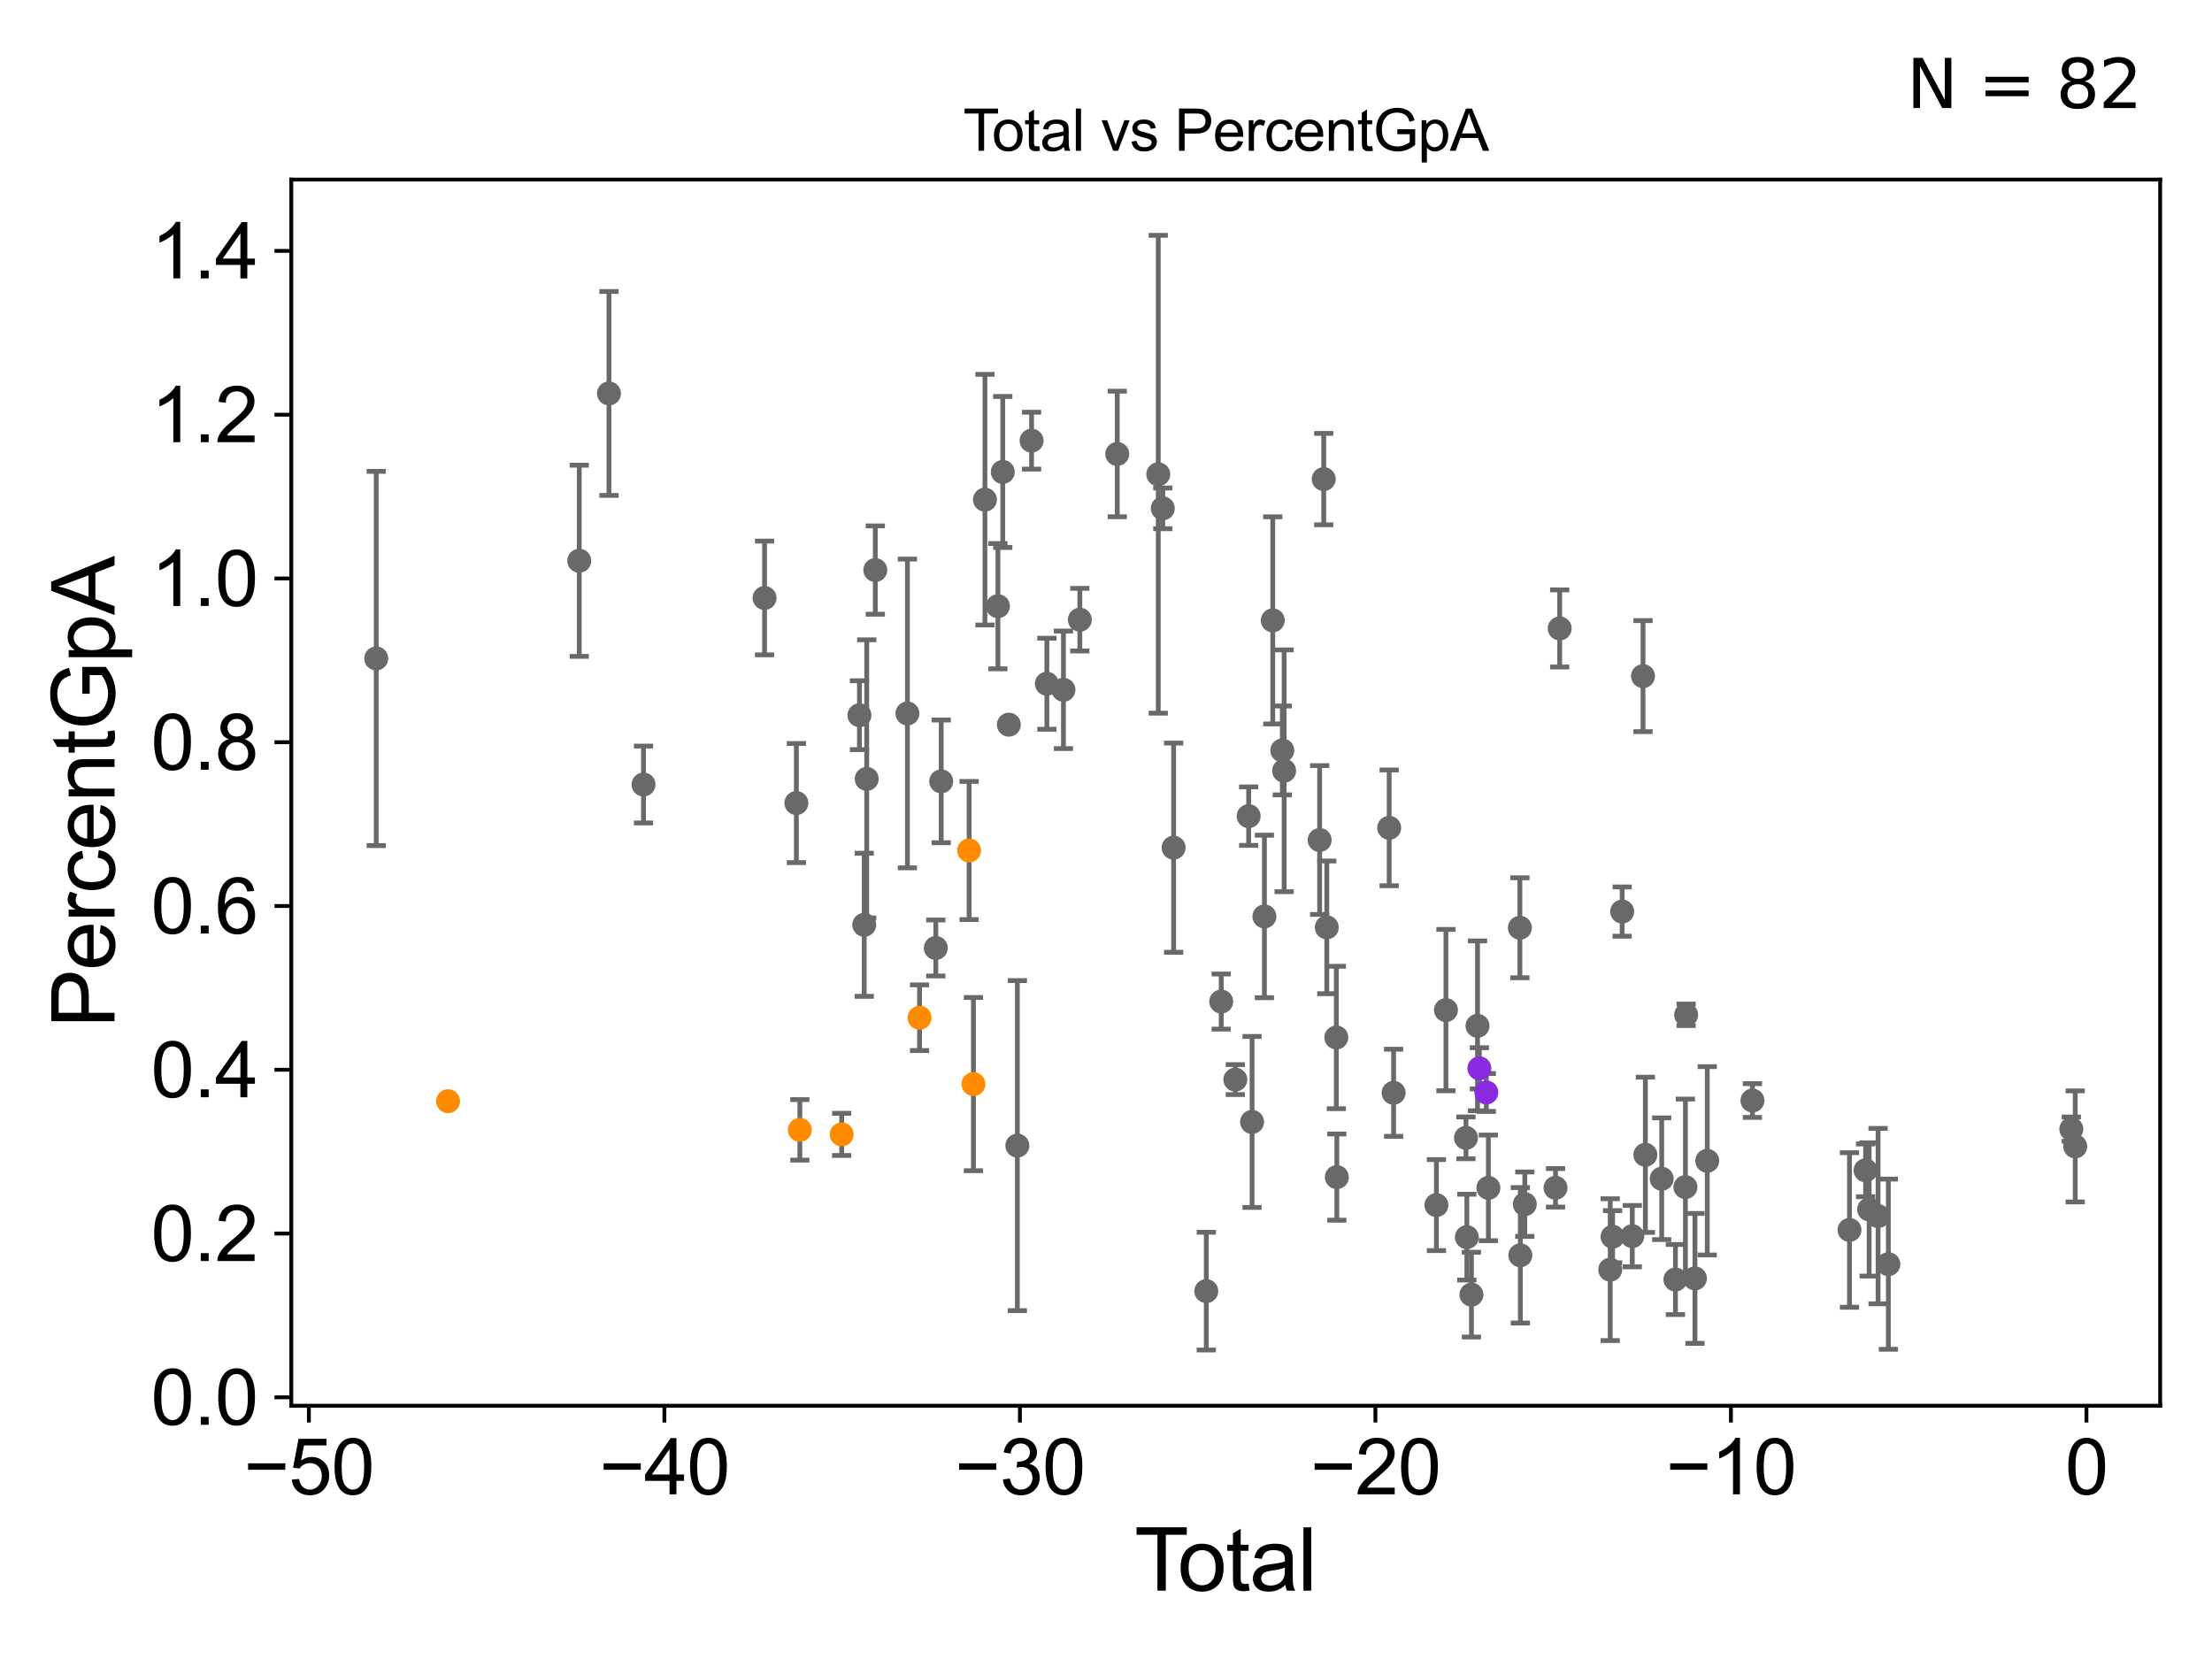 <?xml version="1.0" encoding="utf-8" standalone="no"?>
<!DOCTYPE svg PUBLIC "-//W3C//DTD SVG 1.1//EN"
  "http://www.w3.org/Graphics/SVG/1.1/DTD/svg11.dtd">
<svg xmlns:xlink="http://www.w3.org/1999/xlink" width="460.8pt" height="345.6pt" viewBox="0 0 460.8 345.6" xmlns="http://www.w3.org/2000/svg" version="1.1">
 <defs>
  <style type="text/css">*{stroke-linejoin: round; stroke-linecap: butt}</style>
 </defs>
 <g id="figure_1">
  <g id="patch_1">
   <path d="M 0 345.6 
L 460.8 345.6 
L 460.8 0 
L 0 0 
z
" style="fill: #ffffff"/>
  </g>
  <g id="axes_1">
   <g id="patch_2">
    <path d="M 60.68 292.84 
L 450 292.84 
L 450 37.411 
L 60.68 37.411 
z
" style="fill: #ffffff"/>
   </g>
   <g id="PathCollection_1">
    <defs>
     <path id="m1668f7d386" d="M 0 1.118 
C 0.297 1.118 0.581 1 0.791 0.791 
C 1 0.581 1.118 0.297 1.118 0 
C 1.118 -0.297 1 -0.581 0.791 -0.791 
C 0.581 -1 0.297 -1.118 0 -1.118 
C -0.297 -1.118 -0.581 -1 -0.791 -0.791 
C -1 -0.581 -1.118 -0.297 -1.118 0 
C -1.118 0.297 -1 0.581 -0.791 0.791 
C -0.581 1 -0.297 1.118 0 1.118 
z
" style="stroke: #696969"/>
    </defs>
    <g clip-path="url(#p48bfdc27ce)">
     <use xlink:href="#m1668f7d386" x="78.376" y="137.169" style="fill: #696969; stroke: #696969"/>
     <use xlink:href="#m1668f7d386" x="317.644" y="250.857" style="fill: #696969; stroke: #696969"/>
     <use xlink:href="#m1668f7d386" x="316.714" y="261.502" style="fill: #696969; stroke: #696969"/>
     <use xlink:href="#m1668f7d386" x="316.62" y="193.271" style="fill: #696969; stroke: #696969"/>
     <use xlink:href="#m1668f7d386" x="310.056" y="247.456" style="fill: #696969; stroke: #696969"/>
     <use xlink:href="#m1668f7d386" x="307.793" y="213.7" style="fill: #696969; stroke: #696969"/>
     <use xlink:href="#m1668f7d386" x="306.529" y="269.696" style="fill: #696969; stroke: #696969"/>
     <use xlink:href="#m1668f7d386" x="305.574" y="257.716" style="fill: #696969; stroke: #696969"/>
     <use xlink:href="#m1668f7d386" x="324.045" y="247.442" style="fill: #696969; stroke: #696969"/>
     <use xlink:href="#m1668f7d386" x="305.39" y="237.039" style="fill: #696969; stroke: #696969"/>
     <use xlink:href="#m1668f7d386" x="299.229" y="251.043" style="fill: #696969; stroke: #696969"/>
     <use xlink:href="#m1668f7d386" x="290.314" y="227.652" style="fill: #696969; stroke: #696969"/>
     <use xlink:href="#m1668f7d386" x="289.391" y="172.455" style="fill: #696969; stroke: #696969"/>
     <use xlink:href="#m1668f7d386" x="278.49" y="245.212" style="fill: #696969; stroke: #696969"/>
     <use xlink:href="#m1668f7d386" x="278.384" y="216.125" style="fill: #696969; stroke: #696969"/>
     <use xlink:href="#m1668f7d386" x="276.392" y="193.185" style="fill: #696969; stroke: #696969"/>
     <use xlink:href="#m1668f7d386" x="275.757" y="99.802" style="fill: #696969; stroke: #696969"/>
     <use xlink:href="#m1668f7d386" x="301.215" y="210.422" style="fill: #696969; stroke: #696969"/>
     <use xlink:href="#m1668f7d386" x="274.906" y="174.993" style="fill: #696969; stroke: #696969"/>
     <use xlink:href="#m1668f7d386" x="324.914" y="130.912" style="fill: #696969; stroke: #696969"/>
     <use xlink:href="#m1668f7d386" x="335.934" y="257.631" style="fill: #696969; stroke: #696969"/>
     <use xlink:href="#m1668f7d386" x="393.381" y="263.355" style="fill: #696969; stroke: #696969"/>
     <use xlink:href="#m1668f7d386" x="391.239" y="253.338" style="fill: #696969; stroke: #696969"/>
     <use xlink:href="#m1668f7d386" x="389.379" y="251.948" style="fill: #696969; stroke: #696969"/>
     <use xlink:href="#m1668f7d386" x="388.636" y="243.802" style="fill: #696969; stroke: #696969"/>
     <use xlink:href="#m1668f7d386" x="385.282" y="256.224" style="fill: #696969; stroke: #696969"/>
     <use xlink:href="#m1668f7d386" x="365.066" y="229.26" style="fill: #696969; stroke: #696969"/>
     <use xlink:href="#m1668f7d386" x="355.653" y="241.818" style="fill: #696969; stroke: #696969"/>
     <use xlink:href="#m1668f7d386" x="335.439" y="264.495" style="fill: #696969; stroke: #696969"/>
     <use xlink:href="#m1668f7d386" x="353.091" y="266.317" style="fill: #696969; stroke: #696969"/>
     <use xlink:href="#m1668f7d386" x="351.103" y="247.294" style="fill: #696969; stroke: #696969"/>
     <use xlink:href="#m1668f7d386" x="349.025" y="266.549" style="fill: #696969; stroke: #696969"/>
     <use xlink:href="#m1668f7d386" x="346.163" y="245.551" style="fill: #696969; stroke: #696969"/>
     <use xlink:href="#m1668f7d386" x="342.759" y="240.568" style="fill: #696969; stroke: #696969"/>
     <use xlink:href="#m1668f7d386" x="342.272" y="140.848" style="fill: #696969; stroke: #696969"/>
     <use xlink:href="#m1668f7d386" x="340.034" y="257.514" style="fill: #696969; stroke: #696969"/>
     <use xlink:href="#m1668f7d386" x="337.928" y="189.897" style="fill: #696969; stroke: #696969"/>
     <use xlink:href="#m1668f7d386" x="351.254" y="211.402" style="fill: #696969; stroke: #696969"/>
     <use xlink:href="#m1668f7d386" x="431.493" y="235.212" style="fill: #696969; stroke: #696969"/>
     <use xlink:href="#m1668f7d386" x="267.507" y="160.566" style="fill: #696969; stroke: #696969"/>
     <use xlink:href="#m1668f7d386" x="265.141" y="129.237" style="fill: #696969; stroke: #696969"/>
     <use xlink:href="#m1668f7d386" x="267.127" y="156.332" style="fill: #696969; stroke: #696969"/>
     <use xlink:href="#m1668f7d386" x="205.18" y="104.09" style="fill: #696969; stroke: #696969"/>
     <use xlink:href="#m1668f7d386" x="196.07" y="162.774" style="fill: #696969; stroke: #696969"/>
     <use xlink:href="#m1668f7d386" x="194.946" y="197.483" style="fill: #696969; stroke: #696969"/>
     <use xlink:href="#m1668f7d386" x="189.032" y="148.629" style="fill: #696969; stroke: #696969"/>
     <use xlink:href="#m1668f7d386" x="182.341" y="118.753" style="fill: #696969; stroke: #696969"/>
     <use xlink:href="#m1668f7d386" x="208.894" y="98.316" style="fill: #696969; stroke: #696969"/>
     <use xlink:href="#m1668f7d386" x="180.553" y="162.254" style="fill: #696969; stroke: #696969"/>
     <use xlink:href="#m1668f7d386" x="179.037" y="148.991" style="fill: #696969; stroke: #696969"/>
     <use xlink:href="#m1668f7d386" x="165.899" y="167.291" style="fill: #696969; stroke: #696969"/>
     <use xlink:href="#m1668f7d386" x="159.269" y="124.564" style="fill: #696969; stroke: #696969"/>
     <use xlink:href="#m1668f7d386" x="134.054" y="163.43" style="fill: #696969; stroke: #696969"/>
     <use xlink:href="#m1668f7d386" x="126.859" y="81.962" style="fill: #696969; stroke: #696969"/>
     <use xlink:href="#m1668f7d386" x="120.671" y="116.818" style="fill: #696969; stroke: #696969"/>
     <use xlink:href="#m1668f7d386" x="180.036" y="192.653" style="fill: #696969; stroke: #696969"/>
     <use xlink:href="#m1668f7d386" x="210.163" y="150.964" style="fill: #696969; stroke: #696969"/>
     <use xlink:href="#m1668f7d386" x="207.885" y="126.281" style="fill: #696969; stroke: #696969"/>
     <use xlink:href="#m1668f7d386" x="214.894" y="91.798" style="fill: #696969; stroke: #696969"/>
     <use xlink:href="#m1668f7d386" x="263.401" y="190.912" style="fill: #696969; stroke: #696969"/>
     <use xlink:href="#m1668f7d386" x="260.827" y="233.722" style="fill: #696969; stroke: #696969"/>
     <use xlink:href="#m1668f7d386" x="260.118" y="170.019" style="fill: #696969; stroke: #696969"/>
     <use xlink:href="#m1668f7d386" x="257.341" y="224.9" style="fill: #696969; stroke: #696969"/>
     <use xlink:href="#m1668f7d386" x="254.403" y="208.643" style="fill: #696969; stroke: #696969"/>
     <use xlink:href="#m1668f7d386" x="251.292" y="268.965" style="fill: #696969; stroke: #696969"/>
     <use xlink:href="#m1668f7d386" x="244.485" y="176.586" style="fill: #696969; stroke: #696969"/>
     <use xlink:href="#m1668f7d386" x="211.934" y="238.651" style="fill: #696969; stroke: #696969"/>
     <use xlink:href="#m1668f7d386" x="241.287" y="98.797" style="fill: #696969; stroke: #696969"/>
     <use xlink:href="#m1668f7d386" x="242.232" y="105.897" style="fill: #696969; stroke: #696969"/>
     <use xlink:href="#m1668f7d386" x="224.949" y="129.091" style="fill: #696969; stroke: #696969"/>
     <use xlink:href="#m1668f7d386" x="221.534" y="143.7" style="fill: #696969; stroke: #696969"/>
     <use xlink:href="#m1668f7d386" x="218.08" y="142.432" style="fill: #696969; stroke: #696969"/>
     <use xlink:href="#m1668f7d386" x="232.747" y="94.567" style="fill: #696969; stroke: #696969"/>
     <use xlink:href="#m1668f7d386" x="432.304" y="238.816" style="fill: #696969; stroke: #696969"/>
    </g>
   </g>
   <g id="PathCollection_2">
    <defs>
     <path id="m7aff08fbf7" d="M 0 1.118 
C 0.297 1.118 0.581 1 0.791 0.791 
C 1 0.581 1.118 0.297 1.118 0 
C 1.118 -0.297 1 -0.581 0.791 -0.791 
C 0.581 -1 0.297 -1.118 0 -1.118 
C -0.297 -1.118 -0.581 -1 -0.791 -0.791 
C -1 -0.581 -1.118 -0.297 -1.118 0 
C -1.118 0.297 -1 0.581 -0.791 0.791 
C -0.581 1 -0.297 1.118 0 1.118 
z
" style="stroke: #ff8c00"/>
    </defs>
    <g clip-path="url(#p48bfdc27ce)">
     <use xlink:href="#m7aff08fbf7" x="191.56" y="212.01" style="fill: #ff8c00; stroke: #ff8c00"/>
     <use xlink:href="#m7aff08fbf7" x="175.335" y="236.313" style="fill: #ff8c00; stroke: #ff8c00"/>
     <use xlink:href="#m7aff08fbf7" x="166.622" y="235.372" style="fill: #ff8c00; stroke: #ff8c00"/>
     <use xlink:href="#m7aff08fbf7" x="201.884" y="177.171" style="fill: #ff8c00; stroke: #ff8c00"/>
     <use xlink:href="#m7aff08fbf7" x="202.786" y="225.835" style="fill: #ff8c00; stroke: #ff8c00"/>
     <use xlink:href="#m7aff08fbf7" x="93.343" y="229.404" style="fill: #ff8c00; stroke: #ff8c00"/>
    </g>
   </g>
   <g id="PathCollection_3">
    <defs>
     <path id="mb08a146685" d="M 0 1.118 
C 0.297 1.118 0.581 1 0.791 0.791 
C 1 0.581 1.118 0.297 1.118 0 
C 1.118 -0.297 1 -0.581 0.791 -0.791 
C 0.581 -1 0.297 -1.118 0 -1.118 
C -0.297 -1.118 -0.581 -1 -0.791 -0.791 
C -1 -0.581 -1.118 -0.297 -1.118 0 
C -1.118 0.297 -1 0.581 -0.791 0.791 
C -0.581 1 -0.297 1.118 0 1.118 
z
" style="stroke: #8a2be2"/>
    </defs>
    <g clip-path="url(#p48bfdc27ce)">
     <use xlink:href="#mb08a146685" x="308.181" y="222.555" style="fill: #8a2be2; stroke: #8a2be2"/>
     <use xlink:href="#mb08a146685" x="309.63" y="227.581" style="fill: #8a2be2; stroke: #8a2be2"/>
    </g>
   </g>
   <g id="matplotlib.axis_1">
    <g id="xtick_1">
     <g id="line2d_1">
      <defs>
       <path id="m0724a75216" d="M 0 0 
L 0 3.5 
" style="stroke: #000000; stroke-width: 0.8"/>
      </defs>
      <g>
       <use xlink:href="#m0724a75216" x="64.343" y="292.84" style="stroke: #000000; stroke-width: 0.8"/>
      </g>
     </g>
     <g id="text_1">
      <!-- −50 -->
      <g transform="translate(50.773 311.293)scale(0.16 -0.16)">
       <defs>
        <path id="ArialMT-2212" d="M 3381 1997 
L 356 1997 
L 356 2522 
L 3381 2522 
L 3381 1997 
z
" transform="scale(0.016)"/>
        <path id="ArialMT-35" d="M 266 1200 
L 856 1250 
Q 922 819 1161 601 
Q 1400 384 1738 384 
Q 2144 384 2425 690 
Q 2706 997 2706 1503 
Q 2706 1984 2436 2262 
Q 2166 2541 1728 2541 
Q 1456 2541 1237 2417 
Q 1019 2294 894 2097 
L 366 2166 
L 809 4519 
L 3088 4519 
L 3088 3981 
L 1259 3981 
L 1013 2750 
Q 1425 3038 1878 3038 
Q 2478 3038 2890 2622 
Q 3303 2206 3303 1553 
Q 3303 931 2941 478 
Q 2500 -78 1738 -78 
Q 1113 -78 717 272 
Q 322 622 266 1200 
z
" transform="scale(0.016)"/>
        <path id="ArialMT-30" d="M 266 2259 
Q 266 3072 433 3567 
Q 600 4063 929 4331 
Q 1259 4600 1759 4600 
Q 2128 4600 2406 4451 
Q 2684 4303 2865 4023 
Q 3047 3744 3150 3342 
Q 3253 2941 3253 2259 
Q 3253 1453 3087 958 
Q 2922 463 2592 192 
Q 2263 -78 1759 -78 
Q 1097 -78 719 397 
Q 266 969 266 2259 
z
M 844 2259 
Q 844 1131 1108 757 
Q 1372 384 1759 384 
Q 2147 384 2411 759 
Q 2675 1134 2675 2259 
Q 2675 3391 2411 3762 
Q 2147 4134 1753 4134 
Q 1366 4134 1134 3806 
Q 844 3388 844 2259 
z
" transform="scale(0.016)"/>
       </defs>
       <use xlink:href="#ArialMT-2212"/>
       <use xlink:href="#ArialMT-35" x="58.398"/>
       <use xlink:href="#ArialMT-30" x="114.014"/>
      </g>
     </g>
    </g>
    <g id="xtick_2">
     <g id="line2d_2">
      <g>
       <use xlink:href="#m0724a75216" x="138.404" y="292.84" style="stroke: #000000; stroke-width: 0.8"/>
      </g>
     </g>
     <g id="text_2">
      <!-- −40 -->
      <g transform="translate(124.834 311.293)scale(0.16 -0.16)">
       <defs>
        <path id="ArialMT-34" d="M 2069 0 
L 2069 1097 
L 81 1097 
L 81 1613 
L 2172 4581 
L 2631 4581 
L 2631 1613 
L 3250 1613 
L 3250 1097 
L 2631 1097 
L 2631 0 
L 2069 0 
z
M 2069 1613 
L 2069 3678 
L 634 1613 
L 2069 1613 
z
" transform="scale(0.016)"/>
       </defs>
       <use xlink:href="#ArialMT-2212"/>
       <use xlink:href="#ArialMT-34" x="58.398"/>
       <use xlink:href="#ArialMT-30" x="114.014"/>
      </g>
     </g>
    </g>
    <g id="xtick_3">
     <g id="line2d_3">
      <g>
       <use xlink:href="#m0724a75216" x="212.464" y="292.84" style="stroke: #000000; stroke-width: 0.8"/>
      </g>
     </g>
     <g id="text_3">
      <!-- −30 -->
      <g transform="translate(198.894 311.293)scale(0.16 -0.16)">
       <defs>
        <path id="ArialMT-33" d="M 269 1209 
L 831 1284 
Q 928 806 1161 595 
Q 1394 384 1728 384 
Q 2125 384 2398 659 
Q 2672 934 2672 1341 
Q 2672 1728 2419 1979 
Q 2166 2231 1775 2231 
Q 1616 2231 1378 2169 
L 1441 2663 
Q 1497 2656 1531 2656 
Q 1891 2656 2178 2843 
Q 2466 3031 2466 3422 
Q 2466 3731 2256 3934 
Q 2047 4138 1716 4138 
Q 1388 4138 1169 3931 
Q 950 3725 888 3313 
L 325 3413 
Q 428 3978 793 4289 
Q 1159 4600 1703 4600 
Q 2078 4600 2393 4439 
Q 2709 4278 2876 4000 
Q 3044 3722 3044 3409 
Q 3044 3113 2884 2869 
Q 2725 2625 2413 2481 
Q 2819 2388 3044 2092 
Q 3269 1797 3269 1353 
Q 3269 753 2831 336 
Q 2394 -81 1725 -81 
Q 1122 -81 723 278 
Q 325 638 269 1209 
z
" transform="scale(0.016)"/>
       </defs>
       <use xlink:href="#ArialMT-2212"/>
       <use xlink:href="#ArialMT-33" x="58.398"/>
       <use xlink:href="#ArialMT-30" x="114.014"/>
      </g>
     </g>
    </g>
    <g id="xtick_4">
     <g id="line2d_4">
      <g>
       <use xlink:href="#m0724a75216" x="286.524" y="292.84" style="stroke: #000000; stroke-width: 0.8"/>
      </g>
     </g>
     <g id="text_4">
      <!-- −20 -->
      <g transform="translate(272.954 311.293)scale(0.16 -0.16)">
       <defs>
        <path id="ArialMT-32" d="M 3222 541 
L 3222 0 
L 194 0 
Q 188 203 259 391 
Q 375 700 629 1000 
Q 884 1300 1366 1694 
Q 2113 2306 2375 2664 
Q 2638 3022 2638 3341 
Q 2638 3675 2398 3904 
Q 2159 4134 1775 4134 
Q 1369 4134 1125 3890 
Q 881 3647 878 3216 
L 300 3275 
Q 359 3922 746 4261 
Q 1134 4600 1788 4600 
Q 2447 4600 2831 4234 
Q 3216 3869 3216 3328 
Q 3216 3053 3103 2787 
Q 2991 2522 2730 2228 
Q 2469 1934 1863 1422 
Q 1356 997 1212 845 
Q 1069 694 975 541 
L 3222 541 
z
" transform="scale(0.016)"/>
       </defs>
       <use xlink:href="#ArialMT-2212"/>
       <use xlink:href="#ArialMT-32" x="58.398"/>
       <use xlink:href="#ArialMT-30" x="114.014"/>
      </g>
     </g>
    </g>
    <g id="xtick_5">
     <g id="line2d_5">
      <g>
       <use xlink:href="#m0724a75216" x="360.584" y="292.84" style="stroke: #000000; stroke-width: 0.8"/>
      </g>
     </g>
     <g id="text_5">
      <!-- −10 -->
      <g transform="translate(347.014 311.293)scale(0.16 -0.16)">
       <defs>
        <path id="ArialMT-31" d="M 2384 0 
L 1822 0 
L 1822 3584 
Q 1619 3391 1289 3197 
Q 959 3003 697 2906 
L 697 3450 
Q 1169 3672 1522 3987 
Q 1875 4303 2022 4600 
L 2384 4600 
L 2384 0 
z
" transform="scale(0.016)"/>
       </defs>
       <use xlink:href="#ArialMT-2212"/>
       <use xlink:href="#ArialMT-31" x="58.398"/>
       <use xlink:href="#ArialMT-30" x="114.014"/>
      </g>
     </g>
    </g>
    <g id="xtick_6">
     <g id="line2d_6">
      <g>
       <use xlink:href="#m0724a75216" x="434.644" y="292.84" style="stroke: #000000; stroke-width: 0.8"/>
      </g>
     </g>
     <g id="text_6">
      <!-- 0 -->
      <g transform="translate(430.195 311.293)scale(0.16 -0.16)">
       <use xlink:href="#ArialMT-30"/>
      </g>
     </g>
    </g>
    <g id="text_7">
     <!-- Total -->
     <g transform="translate(236.335 331.357)scale(0.18 -0.18)">
      <defs>
       <path id="ArialMT-54" d="M 1659 0 
L 1659 4041 
L 150 4041 
L 150 4581 
L 3781 4581 
L 3781 4041 
L 2266 4041 
L 2266 0 
L 1659 0 
z
" transform="scale(0.016)"/>
       <path id="ArialMT-6f" d="M 213 1659 
Q 213 2581 725 3025 
Q 1153 3394 1769 3394 
Q 2453 3394 2887 2945 
Q 3322 2497 3322 1706 
Q 3322 1066 3130 698 
Q 2938 331 2570 128 
Q 2203 -75 1769 -75 
Q 1072 -75 642 372 
Q 213 819 213 1659 
z
M 791 1659 
Q 791 1022 1069 705 
Q 1347 388 1769 388 
Q 2188 388 2466 706 
Q 2744 1025 2744 1678 
Q 2744 2294 2464 2611 
Q 2184 2928 1769 2928 
Q 1347 2928 1069 2612 
Q 791 2297 791 1659 
z
" transform="scale(0.016)"/>
       <path id="ArialMT-74" d="M 1650 503 
L 1731 6 
Q 1494 -44 1306 -44 
Q 1000 -44 831 53 
Q 663 150 594 308 
Q 525 466 525 972 
L 525 2881 
L 113 2881 
L 113 3319 
L 525 3319 
L 525 4141 
L 1084 4478 
L 1084 3319 
L 1650 3319 
L 1650 2881 
L 1084 2881 
L 1084 941 
Q 1084 700 1114 631 
Q 1144 563 1211 522 
Q 1278 481 1403 481 
Q 1497 481 1650 503 
z
" transform="scale(0.016)"/>
       <path id="ArialMT-61" d="M 2588 409 
Q 2275 144 1986 34 
Q 1697 -75 1366 -75 
Q 819 -75 525 192 
Q 231 459 231 875 
Q 231 1119 342 1320 
Q 453 1522 633 1644 
Q 813 1766 1038 1828 
Q 1203 1872 1538 1913 
Q 2219 1994 2541 2106 
Q 2544 2222 2544 2253 
Q 2544 2597 2384 2738 
Q 2169 2928 1744 2928 
Q 1347 2928 1158 2789 
Q 969 2650 878 2297 
L 328 2372 
Q 403 2725 575 2942 
Q 747 3159 1072 3276 
Q 1397 3394 1825 3394 
Q 2250 3394 2515 3294 
Q 2781 3194 2906 3042 
Q 3031 2891 3081 2659 
Q 3109 2516 3109 2141 
L 3109 1391 
Q 3109 606 3145 398 
Q 3181 191 3288 0 
L 2700 0 
Q 2613 175 2588 409 
z
M 2541 1666 
Q 2234 1541 1622 1453 
Q 1275 1403 1131 1340 
Q 988 1278 909 1158 
Q 831 1038 831 891 
Q 831 666 1001 516 
Q 1172 366 1500 366 
Q 1825 366 2078 508 
Q 2331 650 2450 897 
Q 2541 1088 2541 1459 
L 2541 1666 
z
" transform="scale(0.016)"/>
       <path id="ArialMT-6c" d="M 409 0 
L 409 4581 
L 972 4581 
L 972 0 
L 409 0 
z
" transform="scale(0.016)"/>
      </defs>
      <use xlink:href="#ArialMT-54"/>
      <use xlink:href="#ArialMT-6f" x="49.959"/>
      <use xlink:href="#ArialMT-74" x="105.574"/>
      <use xlink:href="#ArialMT-61" x="133.357"/>
      <use xlink:href="#ArialMT-6c" x="188.973"/>
     </g>
    </g>
   </g>
   <g id="matplotlib.axis_2">
    <g id="ytick_1">
     <g id="line2d_7">
      <defs>
       <path id="m2e87f14495" d="M 0 0 
L -3.5 0 
" style="stroke: #000000; stroke-width: 0.8"/>
      </defs>
      <g>
       <use xlink:href="#m2e87f14495" x="60.68" y="291.082" style="stroke: #000000; stroke-width: 0.8"/>
      </g>
     </g>
     <g id="text_8">
      <!-- 0.0 -->
      <g transform="translate(31.44 296.808)scale(0.16 -0.16)">
       <defs>
        <path id="ArialMT-2e" d="M 581 0 
L 581 641 
L 1222 641 
L 1222 0 
L 581 0 
z
" transform="scale(0.016)"/>
       </defs>
       <use xlink:href="#ArialMT-30"/>
       <use xlink:href="#ArialMT-2e" x="55.615"/>
       <use xlink:href="#ArialMT-30" x="83.398"/>
      </g>
     </g>
    </g>
    <g id="ytick_2">
     <g id="line2d_8">
      <g>
       <use xlink:href="#m2e87f14495" x="60.68" y="256.966" style="stroke: #000000; stroke-width: 0.8"/>
      </g>
     </g>
     <g id="text_9">
      <!-- 0.2 -->
      <g transform="translate(31.44 262.693)scale(0.16 -0.16)">
       <use xlink:href="#ArialMT-30"/>
       <use xlink:href="#ArialMT-2e" x="55.615"/>
       <use xlink:href="#ArialMT-32" x="83.398"/>
      </g>
     </g>
    </g>
    <g id="ytick_3">
     <g id="line2d_9">
      <g>
       <use xlink:href="#m2e87f14495" x="60.68" y="222.85" style="stroke: #000000; stroke-width: 0.8"/>
      </g>
     </g>
     <g id="text_10">
      <!-- 0.4 -->
      <g transform="translate(31.44 228.577)scale(0.16 -0.16)">
       <use xlink:href="#ArialMT-30"/>
       <use xlink:href="#ArialMT-2e" x="55.615"/>
       <use xlink:href="#ArialMT-34" x="83.398"/>
      </g>
     </g>
    </g>
    <g id="ytick_4">
     <g id="line2d_10">
      <g>
       <use xlink:href="#m2e87f14495" x="60.68" y="188.734" style="stroke: #000000; stroke-width: 0.8"/>
      </g>
     </g>
     <g id="text_11">
      <!-- 0.6 -->
      <g transform="translate(31.44 194.461)scale(0.16 -0.16)">
       <defs>
        <path id="ArialMT-36" d="M 3184 3459 
L 2625 3416 
Q 2550 3747 2413 3897 
Q 2184 4138 1850 4138 
Q 1581 4138 1378 3988 
Q 1113 3794 959 3422 
Q 806 3050 800 2363 
Q 1003 2672 1297 2822 
Q 1591 2972 1913 2972 
Q 2475 2972 2870 2558 
Q 3266 2144 3266 1488 
Q 3266 1056 3080 686 
Q 2894 316 2569 119 
Q 2244 -78 1831 -78 
Q 1128 -78 684 439 
Q 241 956 241 2144 
Q 241 3472 731 4075 
Q 1159 4600 1884 4600 
Q 2425 4600 2770 4297 
Q 3116 3994 3184 3459 
z
M 888 1484 
Q 888 1194 1011 928 
Q 1134 663 1356 523 
Q 1578 384 1822 384 
Q 2178 384 2434 671 
Q 2691 959 2691 1453 
Q 2691 1928 2437 2201 
Q 2184 2475 1800 2475 
Q 1419 2475 1153 2201 
Q 888 1928 888 1484 
z
" transform="scale(0.016)"/>
       </defs>
       <use xlink:href="#ArialMT-30"/>
       <use xlink:href="#ArialMT-2e" x="55.615"/>
       <use xlink:href="#ArialMT-36" x="83.398"/>
      </g>
     </g>
    </g>
    <g id="ytick_5">
     <g id="line2d_11">
      <g>
       <use xlink:href="#m2e87f14495" x="60.68" y="154.619" style="stroke: #000000; stroke-width: 0.8"/>
      </g>
     </g>
     <g id="text_12">
      <!-- 0.8 -->
      <g transform="translate(31.44 160.345)scale(0.16 -0.16)">
       <defs>
        <path id="ArialMT-38" d="M 1131 2484 
Q 781 2613 612 2850 
Q 444 3088 444 3419 
Q 444 3919 803 4259 
Q 1163 4600 1759 4600 
Q 2359 4600 2725 4251 
Q 3091 3903 3091 3403 
Q 3091 3084 2923 2848 
Q 2756 2613 2416 2484 
Q 2838 2347 3058 2040 
Q 3278 1734 3278 1309 
Q 3278 722 2862 322 
Q 2447 -78 1769 -78 
Q 1091 -78 675 323 
Q 259 725 259 1325 
Q 259 1772 486 2073 
Q 713 2375 1131 2484 
z
M 1019 3438 
Q 1019 3113 1228 2906 
Q 1438 2700 1772 2700 
Q 2097 2700 2305 2904 
Q 2513 3109 2513 3406 
Q 2513 3716 2298 3927 
Q 2084 4138 1766 4138 
Q 1444 4138 1231 3931 
Q 1019 3725 1019 3438 
z
M 838 1322 
Q 838 1081 952 856 
Q 1066 631 1291 507 
Q 1516 384 1775 384 
Q 2178 384 2440 643 
Q 2703 903 2703 1303 
Q 2703 1709 2433 1975 
Q 2163 2241 1756 2241 
Q 1359 2241 1098 1978 
Q 838 1716 838 1322 
z
" transform="scale(0.016)"/>
       </defs>
       <use xlink:href="#ArialMT-30"/>
       <use xlink:href="#ArialMT-2e" x="55.615"/>
       <use xlink:href="#ArialMT-38" x="83.398"/>
      </g>
     </g>
    </g>
    <g id="ytick_6">
     <g id="line2d_12">
      <g>
       <use xlink:href="#m2e87f14495" x="60.68" y="120.503" style="stroke: #000000; stroke-width: 0.8"/>
      </g>
     </g>
     <g id="text_13">
      <!-- 1.0 -->
      <g transform="translate(31.44 126.229)scale(0.16 -0.16)">
       <use xlink:href="#ArialMT-31"/>
       <use xlink:href="#ArialMT-2e" x="55.615"/>
       <use xlink:href="#ArialMT-30" x="83.398"/>
      </g>
     </g>
    </g>
    <g id="ytick_7">
     <g id="line2d_13">
      <g>
       <use xlink:href="#m2e87f14495" x="60.68" y="86.387" style="stroke: #000000; stroke-width: 0.8"/>
      </g>
     </g>
     <g id="text_14">
      <!-- 1.2 -->
      <g transform="translate(31.44 92.113)scale(0.16 -0.16)">
       <use xlink:href="#ArialMT-31"/>
       <use xlink:href="#ArialMT-2e" x="55.615"/>
       <use xlink:href="#ArialMT-32" x="83.398"/>
      </g>
     </g>
    </g>
    <g id="ytick_8">
     <g id="line2d_14">
      <g>
       <use xlink:href="#m2e87f14495" x="60.68" y="52.271" style="stroke: #000000; stroke-width: 0.8"/>
      </g>
     </g>
     <g id="text_15">
      <!-- 1.4 -->
      <g transform="translate(31.44 57.997)scale(0.16 -0.16)">
       <use xlink:href="#ArialMT-31"/>
       <use xlink:href="#ArialMT-2e" x="55.615"/>
       <use xlink:href="#ArialMT-34" x="83.398"/>
      </g>
     </g>
    </g>
    <g id="text_16">
     <!-- PercentGpA -->
     <g transform="translate(23.863 214.149)rotate(-90)scale(0.18 -0.18)">
      <defs>
       <path id="ArialMT-50" d="M 494 0 
L 494 4581 
L 2222 4581 
Q 2678 4581 2919 4538 
Q 3256 4481 3484 4323 
Q 3713 4166 3852 3881 
Q 3991 3597 3991 3256 
Q 3991 2672 3619 2267 
Q 3247 1863 2275 1863 
L 1100 1863 
L 1100 0 
L 494 0 
z
M 1100 2403 
L 2284 2403 
Q 2872 2403 3119 2622 
Q 3366 2841 3366 3238 
Q 3366 3525 3220 3729 
Q 3075 3934 2838 4000 
Q 2684 4041 2272 4041 
L 1100 4041 
L 1100 2403 
z
" transform="scale(0.016)"/>
       <path id="ArialMT-65" d="M 2694 1069 
L 3275 997 
Q 3138 488 2766 206 
Q 2394 -75 1816 -75 
Q 1088 -75 661 373 
Q 234 822 234 1631 
Q 234 2469 665 2931 
Q 1097 3394 1784 3394 
Q 2450 3394 2872 2941 
Q 3294 2488 3294 1666 
Q 3294 1616 3291 1516 
L 816 1516 
Q 847 969 1125 678 
Q 1403 388 1819 388 
Q 2128 388 2347 550 
Q 2566 713 2694 1069 
z
M 847 1978 
L 2700 1978 
Q 2663 2397 2488 2606 
Q 2219 2931 1791 2931 
Q 1403 2931 1139 2672 
Q 875 2413 847 1978 
z
" transform="scale(0.016)"/>
       <path id="ArialMT-72" d="M 416 0 
L 416 3319 
L 922 3319 
L 922 2816 
Q 1116 3169 1280 3281 
Q 1444 3394 1641 3394 
Q 1925 3394 2219 3213 
L 2025 2691 
Q 1819 2813 1613 2813 
Q 1428 2813 1281 2702 
Q 1134 2591 1072 2394 
Q 978 2094 978 1738 
L 978 0 
L 416 0 
z
" transform="scale(0.016)"/>
       <path id="ArialMT-63" d="M 2588 1216 
L 3141 1144 
Q 3050 572 2676 248 
Q 2303 -75 1759 -75 
Q 1078 -75 664 370 
Q 250 816 250 1647 
Q 250 2184 428 2587 
Q 606 2991 970 3192 
Q 1334 3394 1763 3394 
Q 2303 3394 2647 3120 
Q 2991 2847 3088 2344 
L 2541 2259 
Q 2463 2594 2264 2762 
Q 2066 2931 1784 2931 
Q 1359 2931 1093 2626 
Q 828 2322 828 1663 
Q 828 994 1084 691 
Q 1341 388 1753 388 
Q 2084 388 2306 591 
Q 2528 794 2588 1216 
z
" transform="scale(0.016)"/>
       <path id="ArialMT-6e" d="M 422 0 
L 422 3319 
L 928 3319 
L 928 2847 
Q 1294 3394 1984 3394 
Q 2284 3394 2536 3286 
Q 2788 3178 2913 3003 
Q 3038 2828 3088 2588 
Q 3119 2431 3119 2041 
L 3119 0 
L 2556 0 
L 2556 2019 
Q 2556 2363 2490 2533 
Q 2425 2703 2258 2804 
Q 2091 2906 1866 2906 
Q 1506 2906 1245 2678 
Q 984 2450 984 1813 
L 984 0 
L 422 0 
z
" transform="scale(0.016)"/>
       <path id="ArialMT-47" d="M 2638 1797 
L 2638 2334 
L 4578 2338 
L 4578 638 
Q 4131 281 3656 101 
Q 3181 -78 2681 -78 
Q 2006 -78 1454 211 
Q 903 500 622 1047 
Q 341 1594 341 2269 
Q 341 2938 620 3517 
Q 900 4097 1425 4378 
Q 1950 4659 2634 4659 
Q 3131 4659 3532 4498 
Q 3934 4338 4162 4050 
Q 4391 3763 4509 3300 
L 3963 3150 
Q 3859 3500 3706 3700 
Q 3553 3900 3268 4020 
Q 2984 4141 2638 4141 
Q 2222 4141 1919 4014 
Q 1616 3888 1430 3681 
Q 1244 3475 1141 3228 
Q 966 2803 966 2306 
Q 966 1694 1177 1281 
Q 1388 869 1791 669 
Q 2194 469 2647 469 
Q 3041 469 3416 620 
Q 3791 772 3984 944 
L 3984 1797 
L 2638 1797 
z
" transform="scale(0.016)"/>
       <path id="ArialMT-70" d="M 422 -1272 
L 422 3319 
L 934 3319 
L 934 2888 
Q 1116 3141 1344 3267 
Q 1572 3394 1897 3394 
Q 2322 3394 2647 3175 
Q 2972 2956 3137 2557 
Q 3303 2159 3303 1684 
Q 3303 1175 3120 767 
Q 2938 359 2589 142 
Q 2241 -75 1856 -75 
Q 1575 -75 1351 44 
Q 1128 163 984 344 
L 984 -1272 
L 422 -1272 
z
M 931 1641 
Q 931 1000 1190 694 
Q 1450 388 1819 388 
Q 2194 388 2461 705 
Q 2728 1022 2728 1688 
Q 2728 2322 2467 2637 
Q 2206 2953 1844 2953 
Q 1484 2953 1207 2617 
Q 931 2281 931 1641 
z
" transform="scale(0.016)"/>
       <path id="ArialMT-41" d="M -9 0 
L 1750 4581 
L 2403 4581 
L 4278 0 
L 3588 0 
L 3053 1388 
L 1138 1388 
L 634 0 
L -9 0 
z
M 1313 1881 
L 2866 1881 
L 2388 3150 
Q 2169 3728 2063 4100 
Q 1975 3659 1816 3225 
L 1313 1881 
z
" transform="scale(0.016)"/>
      </defs>
      <use xlink:href="#ArialMT-50"/>
      <use xlink:href="#ArialMT-65" x="66.699"/>
      <use xlink:href="#ArialMT-72" x="122.314"/>
      <use xlink:href="#ArialMT-63" x="155.615"/>
      <use xlink:href="#ArialMT-65" x="205.615"/>
      <use xlink:href="#ArialMT-6e" x="261.23"/>
      <use xlink:href="#ArialMT-74" x="316.846"/>
      <use xlink:href="#ArialMT-47" x="344.629"/>
      <use xlink:href="#ArialMT-70" x="422.412"/>
      <use xlink:href="#ArialMT-41" x="478.027"/>
     </g>
    </g>
   </g>
   <g id="LineCollection_1">
    <path d="M 78.376 176.147 
L 78.376 98.192 
" clip-path="url(#p48bfdc27ce)" style="fill: none; stroke: #696969"/>
    <path d="M 317.644 257.569 
L 317.644 244.144 
" clip-path="url(#p48bfdc27ce)" style="fill: none; stroke: #696969"/>
    <path d="M 316.714 275.609 
L 316.714 247.395 
" clip-path="url(#p48bfdc27ce)" style="fill: none; stroke: #696969"/>
    <path d="M 316.62 203.686 
L 316.62 182.856 
" clip-path="url(#p48bfdc27ce)" style="fill: none; stroke: #696969"/>
    <path d="M 310.056 258.459 
L 310.056 236.453 
" clip-path="url(#p48bfdc27ce)" style="fill: none; stroke: #696969"/>
    <path d="M 307.793 231.391 
L 307.793 196.009 
" clip-path="url(#p48bfdc27ce)" style="fill: none; stroke: #696969"/>
    <path d="M 306.529 278.527 
L 306.529 260.865 
" clip-path="url(#p48bfdc27ce)" style="fill: none; stroke: #696969"/>
    <path d="M 305.574 266.658 
L 305.574 248.774 
" clip-path="url(#p48bfdc27ce)" style="fill: none; stroke: #696969"/>
    <path d="M 324.045 251.456 
L 324.045 243.428 
" clip-path="url(#p48bfdc27ce)" style="fill: none; stroke: #696969"/>
    <path d="M 305.39 241.391 
L 305.39 232.687 
" clip-path="url(#p48bfdc27ce)" style="fill: none; stroke: #696969"/>
    <path d="M 299.229 260.526 
L 299.229 241.561 
" clip-path="url(#p48bfdc27ce)" style="fill: none; stroke: #696969"/>
    <path d="M 290.314 236.728 
L 290.314 218.577 
" clip-path="url(#p48bfdc27ce)" style="fill: none; stroke: #696969"/>
    <path d="M 289.391 184.507 
L 289.391 160.404 
" clip-path="url(#p48bfdc27ce)" style="fill: none; stroke: #696969"/>
    <path d="M 278.49 254.191 
L 278.49 236.233 
" clip-path="url(#p48bfdc27ce)" style="fill: none; stroke: #696969"/>
    <path d="M 278.384 230.958 
L 278.384 201.293 
" clip-path="url(#p48bfdc27ce)" style="fill: none; stroke: #696969"/>
    <path d="M 276.392 207.004 
L 276.392 179.365 
" clip-path="url(#p48bfdc27ce)" style="fill: none; stroke: #696969"/>
    <path d="M 275.757 109.319 
L 275.757 90.285 
" clip-path="url(#p48bfdc27ce)" style="fill: none; stroke: #696969"/>
    <path d="M 301.215 227.228 
L 301.215 193.616 
" clip-path="url(#p48bfdc27ce)" style="fill: none; stroke: #696969"/>
    <path d="M 274.906 190.493 
L 274.906 159.492 
" clip-path="url(#p48bfdc27ce)" style="fill: none; stroke: #696969"/>
    <path d="M 324.914 138.939 
L 324.914 122.884 
" clip-path="url(#p48bfdc27ce)" style="fill: none; stroke: #696969"/>
    <path d="M 335.934 263.061 
L 335.934 252.201 
" clip-path="url(#p48bfdc27ce)" style="fill: none; stroke: #696969"/>
    <path d="M 393.381 281.086 
L 393.381 245.623 
" clip-path="url(#p48bfdc27ce)" style="fill: none; stroke: #696969"/>
    <path d="M 391.239 271.604 
L 391.239 235.071 
" clip-path="url(#p48bfdc27ce)" style="fill: none; stroke: #696969"/>
    <path d="M 389.379 265.833 
L 389.379 238.062 
" clip-path="url(#p48bfdc27ce)" style="fill: none; stroke: #696969"/>
    <path d="M 388.636 249.301 
L 388.636 238.303 
" clip-path="url(#p48bfdc27ce)" style="fill: none; stroke: #696969"/>
    <path d="M 385.282 272.327 
L 385.282 240.122 
" clip-path="url(#p48bfdc27ce)" style="fill: none; stroke: #696969"/>
    <path d="M 365.066 232.776 
L 365.066 225.744 
" clip-path="url(#p48bfdc27ce)" style="fill: none; stroke: #696969"/>
    <path d="M 355.653 261.435 
L 355.653 222.201 
" clip-path="url(#p48bfdc27ce)" style="fill: none; stroke: #696969"/>
    <path d="M 335.439 279.267 
L 335.439 249.722 
" clip-path="url(#p48bfdc27ce)" style="fill: none; stroke: #696969"/>
    <path d="M 353.091 279.848 
L 353.091 252.785 
" clip-path="url(#p48bfdc27ce)" style="fill: none; stroke: #696969"/>
    <path d="M 351.103 265.627 
L 351.103 228.96 
" clip-path="url(#p48bfdc27ce)" style="fill: none; stroke: #696969"/>
    <path d="M 349.025 273.847 
L 349.025 259.25 
" clip-path="url(#p48bfdc27ce)" style="fill: none; stroke: #696969"/>
    <path d="M 346.163 258.223 
L 346.163 232.88 
" clip-path="url(#p48bfdc27ce)" style="fill: none; stroke: #696969"/>
    <path d="M 342.759 256.741 
L 342.759 224.395 
" clip-path="url(#p48bfdc27ce)" style="fill: none; stroke: #696969"/>
    <path d="M 342.272 152.413 
L 342.272 129.283 
" clip-path="url(#p48bfdc27ce)" style="fill: none; stroke: #696969"/>
    <path d="M 340.034 263.906 
L 340.034 251.122 
" clip-path="url(#p48bfdc27ce)" style="fill: none; stroke: #696969"/>
    <path d="M 337.928 195.028 
L 337.928 184.766 
" clip-path="url(#p48bfdc27ce)" style="fill: none; stroke: #696969"/>
    <path d="M 351.254 213.643 
L 351.254 209.162 
" clip-path="url(#p48bfdc27ce)" style="fill: none; stroke: #696969"/>
    <path d="M 431.493 237.728 
L 431.493 232.696 
" clip-path="url(#p48bfdc27ce)" style="fill: none; stroke: #696969"/>
    <path d="M 267.507 185.749 
L 267.507 135.384 
" clip-path="url(#p48bfdc27ce)" style="fill: none; stroke: #696969"/>
    <path d="M 265.141 150.81 
L 265.141 107.664 
" clip-path="url(#p48bfdc27ce)" style="fill: none; stroke: #696969"/>
    <path d="M 267.127 165.593 
L 267.127 147.07 
" clip-path="url(#p48bfdc27ce)" style="fill: none; stroke: #696969"/>
    <path d="M 205.18 130.196 
L 205.18 77.985 
" clip-path="url(#p48bfdc27ce)" style="fill: none; stroke: #696969"/>
    <path d="M 196.07 175.56 
L 196.07 149.987 
" clip-path="url(#p48bfdc27ce)" style="fill: none; stroke: #696969"/>
    <path d="M 194.946 203.312 
L 194.946 191.653 
" clip-path="url(#p48bfdc27ce)" style="fill: none; stroke: #696969"/>
    <path d="M 189.032 180.788 
L 189.032 116.469 
" clip-path="url(#p48bfdc27ce)" style="fill: none; stroke: #696969"/>
    <path d="M 182.341 127.954 
L 182.341 109.553 
" clip-path="url(#p48bfdc27ce)" style="fill: none; stroke: #696969"/>
    <path d="M 208.894 114.046 
L 208.894 82.586 
" clip-path="url(#p48bfdc27ce)" style="fill: none; stroke: #696969"/>
    <path d="M 180.553 191.227 
L 180.553 133.282 
" clip-path="url(#p48bfdc27ce)" style="fill: none; stroke: #696969"/>
    <path d="M 179.037 156.165 
L 179.037 141.817 
" clip-path="url(#p48bfdc27ce)" style="fill: none; stroke: #696969"/>
    <path d="M 165.899 179.699 
L 165.899 154.882 
" clip-path="url(#p48bfdc27ce)" style="fill: none; stroke: #696969"/>
    <path d="M 159.269 136.411 
L 159.269 112.716 
" clip-path="url(#p48bfdc27ce)" style="fill: none; stroke: #696969"/>
    <path d="M 134.054 171.432 
L 134.054 155.428 
" clip-path="url(#p48bfdc27ce)" style="fill: none; stroke: #696969"/>
    <path d="M 126.859 103.199 
L 126.859 60.725 
" clip-path="url(#p48bfdc27ce)" style="fill: none; stroke: #696969"/>
    <path d="M 120.671 136.732 
L 120.671 96.904 
" clip-path="url(#p48bfdc27ce)" style="fill: none; stroke: #696969"/>
    <path d="M 180.036 207.558 
L 180.036 177.748 
" clip-path="url(#p48bfdc27ce)" style="fill: none; stroke: #696969"/>
    <path d="M 210.163 151.558 
L 210.163 150.371 
" clip-path="url(#p48bfdc27ce)" style="fill: none; stroke: #696969"/>
    <path d="M 207.885 139.331 
L 207.885 113.231 
" clip-path="url(#p48bfdc27ce)" style="fill: none; stroke: #696969"/>
    <path d="M 214.894 97.717 
L 214.894 85.879 
" clip-path="url(#p48bfdc27ce)" style="fill: none; stroke: #696969"/>
    <path d="M 263.401 207.839 
L 263.401 173.985 
" clip-path="url(#p48bfdc27ce)" style="fill: none; stroke: #696969"/>
    <path d="M 260.827 251.53 
L 260.827 215.914 
" clip-path="url(#p48bfdc27ce)" style="fill: none; stroke: #696969"/>
    <path d="M 260.118 176.107 
L 260.118 163.931 
" clip-path="url(#p48bfdc27ce)" style="fill: none; stroke: #696969"/>
    <path d="M 257.341 228.023 
L 257.341 221.777 
" clip-path="url(#p48bfdc27ce)" style="fill: none; stroke: #696969"/>
    <path d="M 254.403 214.381 
L 254.403 202.905 
" clip-path="url(#p48bfdc27ce)" style="fill: none; stroke: #696969"/>
    <path d="M 251.292 281.23 
L 251.292 256.7 
" clip-path="url(#p48bfdc27ce)" style="fill: none; stroke: #696969"/>
    <path d="M 244.485 198.377 
L 244.485 154.795 
" clip-path="url(#p48bfdc27ce)" style="fill: none; stroke: #696969"/>
    <path d="M 211.934 273.028 
L 211.934 204.274 
" clip-path="url(#p48bfdc27ce)" style="fill: none; stroke: #696969"/>
    <path d="M 241.287 148.572 
L 241.287 49.022 
" clip-path="url(#p48bfdc27ce)" style="fill: none; stroke: #696969"/>
    <path d="M 242.232 110.136 
L 242.232 101.658 
" clip-path="url(#p48bfdc27ce)" style="fill: none; stroke: #696969"/>
    <path d="M 224.949 135.612 
L 224.949 122.57 
" clip-path="url(#p48bfdc27ce)" style="fill: none; stroke: #696969"/>
    <path d="M 221.534 155.944 
L 221.534 131.456 
" clip-path="url(#p48bfdc27ce)" style="fill: none; stroke: #696969"/>
    <path d="M 218.08 151.915 
L 218.08 132.95 
" clip-path="url(#p48bfdc27ce)" style="fill: none; stroke: #696969"/>
    <path d="M 232.747 107.65 
L 232.747 81.485 
" clip-path="url(#p48bfdc27ce)" style="fill: none; stroke: #696969"/>
    <path d="M 432.304 250.383 
L 432.304 227.25 
" clip-path="url(#p48bfdc27ce)" style="fill: none; stroke: #696969"/>
   </g>
   <g id="line2d_15">
    <defs>
     <path id="mdf65895804" d="M 2 0 
L -2 -0 
" style="stroke: #696969"/>
    </defs>
    <g clip-path="url(#p48bfdc27ce)">
     <use xlink:href="#mdf65895804" x="78.376" y="176.147" style="fill: #696969; stroke: #696969"/>
     <use xlink:href="#mdf65895804" x="317.644" y="257.569" style="fill: #696969; stroke: #696969"/>
     <use xlink:href="#mdf65895804" x="316.714" y="275.609" style="fill: #696969; stroke: #696969"/>
     <use xlink:href="#mdf65895804" x="316.62" y="203.686" style="fill: #696969; stroke: #696969"/>
     <use xlink:href="#mdf65895804" x="310.056" y="258.459" style="fill: #696969; stroke: #696969"/>
     <use xlink:href="#mdf65895804" x="307.793" y="231.391" style="fill: #696969; stroke: #696969"/>
     <use xlink:href="#mdf65895804" x="306.529" y="278.527" style="fill: #696969; stroke: #696969"/>
     <use xlink:href="#mdf65895804" x="305.574" y="266.658" style="fill: #696969; stroke: #696969"/>
     <use xlink:href="#mdf65895804" x="324.045" y="251.456" style="fill: #696969; stroke: #696969"/>
     <use xlink:href="#mdf65895804" x="305.39" y="241.391" style="fill: #696969; stroke: #696969"/>
     <use xlink:href="#mdf65895804" x="299.229" y="260.526" style="fill: #696969; stroke: #696969"/>
     <use xlink:href="#mdf65895804" x="290.314" y="236.728" style="fill: #696969; stroke: #696969"/>
     <use xlink:href="#mdf65895804" x="289.391" y="184.507" style="fill: #696969; stroke: #696969"/>
     <use xlink:href="#mdf65895804" x="278.49" y="254.191" style="fill: #696969; stroke: #696969"/>
     <use xlink:href="#mdf65895804" x="278.384" y="230.958" style="fill: #696969; stroke: #696969"/>
     <use xlink:href="#mdf65895804" x="276.392" y="207.004" style="fill: #696969; stroke: #696969"/>
     <use xlink:href="#mdf65895804" x="275.757" y="109.319" style="fill: #696969; stroke: #696969"/>
     <use xlink:href="#mdf65895804" x="301.215" y="227.228" style="fill: #696969; stroke: #696969"/>
     <use xlink:href="#mdf65895804" x="274.906" y="190.493" style="fill: #696969; stroke: #696969"/>
     <use xlink:href="#mdf65895804" x="324.914" y="138.939" style="fill: #696969; stroke: #696969"/>
     <use xlink:href="#mdf65895804" x="335.934" y="263.061" style="fill: #696969; stroke: #696969"/>
     <use xlink:href="#mdf65895804" x="393.381" y="281.086" style="fill: #696969; stroke: #696969"/>
     <use xlink:href="#mdf65895804" x="391.239" y="271.604" style="fill: #696969; stroke: #696969"/>
     <use xlink:href="#mdf65895804" x="389.379" y="265.833" style="fill: #696969; stroke: #696969"/>
     <use xlink:href="#mdf65895804" x="388.636" y="249.301" style="fill: #696969; stroke: #696969"/>
     <use xlink:href="#mdf65895804" x="385.282" y="272.327" style="fill: #696969; stroke: #696969"/>
     <use xlink:href="#mdf65895804" x="365.066" y="232.776" style="fill: #696969; stroke: #696969"/>
     <use xlink:href="#mdf65895804" x="355.653" y="261.435" style="fill: #696969; stroke: #696969"/>
     <use xlink:href="#mdf65895804" x="335.439" y="279.267" style="fill: #696969; stroke: #696969"/>
     <use xlink:href="#mdf65895804" x="353.091" y="279.848" style="fill: #696969; stroke: #696969"/>
     <use xlink:href="#mdf65895804" x="351.103" y="265.627" style="fill: #696969; stroke: #696969"/>
     <use xlink:href="#mdf65895804" x="349.025" y="273.847" style="fill: #696969; stroke: #696969"/>
     <use xlink:href="#mdf65895804" x="346.163" y="258.223" style="fill: #696969; stroke: #696969"/>
     <use xlink:href="#mdf65895804" x="342.759" y="256.741" style="fill: #696969; stroke: #696969"/>
     <use xlink:href="#mdf65895804" x="342.272" y="152.413" style="fill: #696969; stroke: #696969"/>
     <use xlink:href="#mdf65895804" x="340.034" y="263.906" style="fill: #696969; stroke: #696969"/>
     <use xlink:href="#mdf65895804" x="337.928" y="195.028" style="fill: #696969; stroke: #696969"/>
     <use xlink:href="#mdf65895804" x="351.254" y="213.643" style="fill: #696969; stroke: #696969"/>
     <use xlink:href="#mdf65895804" x="431.493" y="237.728" style="fill: #696969; stroke: #696969"/>
     <use xlink:href="#mdf65895804" x="267.507" y="185.749" style="fill: #696969; stroke: #696969"/>
     <use xlink:href="#mdf65895804" x="265.141" y="150.81" style="fill: #696969; stroke: #696969"/>
     <use xlink:href="#mdf65895804" x="267.127" y="165.593" style="fill: #696969; stroke: #696969"/>
     <use xlink:href="#mdf65895804" x="205.18" y="130.196" style="fill: #696969; stroke: #696969"/>
     <use xlink:href="#mdf65895804" x="196.07" y="175.56" style="fill: #696969; stroke: #696969"/>
     <use xlink:href="#mdf65895804" x="194.946" y="203.312" style="fill: #696969; stroke: #696969"/>
     <use xlink:href="#mdf65895804" x="189.032" y="180.788" style="fill: #696969; stroke: #696969"/>
     <use xlink:href="#mdf65895804" x="182.341" y="127.954" style="fill: #696969; stroke: #696969"/>
     <use xlink:href="#mdf65895804" x="208.894" y="114.046" style="fill: #696969; stroke: #696969"/>
     <use xlink:href="#mdf65895804" x="180.553" y="191.227" style="fill: #696969; stroke: #696969"/>
     <use xlink:href="#mdf65895804" x="179.037" y="156.165" style="fill: #696969; stroke: #696969"/>
     <use xlink:href="#mdf65895804" x="165.899" y="179.699" style="fill: #696969; stroke: #696969"/>
     <use xlink:href="#mdf65895804" x="159.269" y="136.411" style="fill: #696969; stroke: #696969"/>
     <use xlink:href="#mdf65895804" x="134.054" y="171.432" style="fill: #696969; stroke: #696969"/>
     <use xlink:href="#mdf65895804" x="126.859" y="103.199" style="fill: #696969; stroke: #696969"/>
     <use xlink:href="#mdf65895804" x="120.671" y="136.732" style="fill: #696969; stroke: #696969"/>
     <use xlink:href="#mdf65895804" x="180.036" y="207.558" style="fill: #696969; stroke: #696969"/>
     <use xlink:href="#mdf65895804" x="210.163" y="151.558" style="fill: #696969; stroke: #696969"/>
     <use xlink:href="#mdf65895804" x="207.885" y="139.331" style="fill: #696969; stroke: #696969"/>
     <use xlink:href="#mdf65895804" x="214.894" y="97.717" style="fill: #696969; stroke: #696969"/>
     <use xlink:href="#mdf65895804" x="263.401" y="207.839" style="fill: #696969; stroke: #696969"/>
     <use xlink:href="#mdf65895804" x="260.827" y="251.53" style="fill: #696969; stroke: #696969"/>
     <use xlink:href="#mdf65895804" x="260.118" y="176.107" style="fill: #696969; stroke: #696969"/>
     <use xlink:href="#mdf65895804" x="257.341" y="228.023" style="fill: #696969; stroke: #696969"/>
     <use xlink:href="#mdf65895804" x="254.403" y="214.381" style="fill: #696969; stroke: #696969"/>
     <use xlink:href="#mdf65895804" x="251.292" y="281.23" style="fill: #696969; stroke: #696969"/>
     <use xlink:href="#mdf65895804" x="244.485" y="198.377" style="fill: #696969; stroke: #696969"/>
     <use xlink:href="#mdf65895804" x="211.934" y="273.028" style="fill: #696969; stroke: #696969"/>
     <use xlink:href="#mdf65895804" x="241.287" y="148.572" style="fill: #696969; stroke: #696969"/>
     <use xlink:href="#mdf65895804" x="242.232" y="110.136" style="fill: #696969; stroke: #696969"/>
     <use xlink:href="#mdf65895804" x="224.949" y="135.612" style="fill: #696969; stroke: #696969"/>
     <use xlink:href="#mdf65895804" x="221.534" y="155.944" style="fill: #696969; stroke: #696969"/>
     <use xlink:href="#mdf65895804" x="218.08" y="151.915" style="fill: #696969; stroke: #696969"/>
     <use xlink:href="#mdf65895804" x="232.747" y="107.65" style="fill: #696969; stroke: #696969"/>
     <use xlink:href="#mdf65895804" x="432.304" y="250.383" style="fill: #696969; stroke: #696969"/>
    </g>
   </g>
   <g id="line2d_16">
    <g clip-path="url(#p48bfdc27ce)">
     <use xlink:href="#mdf65895804" x="78.376" y="98.192" style="fill: #696969; stroke: #696969"/>
     <use xlink:href="#mdf65895804" x="317.644" y="244.144" style="fill: #696969; stroke: #696969"/>
     <use xlink:href="#mdf65895804" x="316.714" y="247.395" style="fill: #696969; stroke: #696969"/>
     <use xlink:href="#mdf65895804" x="316.62" y="182.856" style="fill: #696969; stroke: #696969"/>
     <use xlink:href="#mdf65895804" x="310.056" y="236.453" style="fill: #696969; stroke: #696969"/>
     <use xlink:href="#mdf65895804" x="307.793" y="196.009" style="fill: #696969; stroke: #696969"/>
     <use xlink:href="#mdf65895804" x="306.529" y="260.865" style="fill: #696969; stroke: #696969"/>
     <use xlink:href="#mdf65895804" x="305.574" y="248.774" style="fill: #696969; stroke: #696969"/>
     <use xlink:href="#mdf65895804" x="324.045" y="243.428" style="fill: #696969; stroke: #696969"/>
     <use xlink:href="#mdf65895804" x="305.39" y="232.687" style="fill: #696969; stroke: #696969"/>
     <use xlink:href="#mdf65895804" x="299.229" y="241.561" style="fill: #696969; stroke: #696969"/>
     <use xlink:href="#mdf65895804" x="290.314" y="218.577" style="fill: #696969; stroke: #696969"/>
     <use xlink:href="#mdf65895804" x="289.391" y="160.404" style="fill: #696969; stroke: #696969"/>
     <use xlink:href="#mdf65895804" x="278.49" y="236.233" style="fill: #696969; stroke: #696969"/>
     <use xlink:href="#mdf65895804" x="278.384" y="201.293" style="fill: #696969; stroke: #696969"/>
     <use xlink:href="#mdf65895804" x="276.392" y="179.365" style="fill: #696969; stroke: #696969"/>
     <use xlink:href="#mdf65895804" x="275.757" y="90.285" style="fill: #696969; stroke: #696969"/>
     <use xlink:href="#mdf65895804" x="301.215" y="193.616" style="fill: #696969; stroke: #696969"/>
     <use xlink:href="#mdf65895804" x="274.906" y="159.492" style="fill: #696969; stroke: #696969"/>
     <use xlink:href="#mdf65895804" x="324.914" y="122.884" style="fill: #696969; stroke: #696969"/>
     <use xlink:href="#mdf65895804" x="335.934" y="252.201" style="fill: #696969; stroke: #696969"/>
     <use xlink:href="#mdf65895804" x="393.381" y="245.623" style="fill: #696969; stroke: #696969"/>
     <use xlink:href="#mdf65895804" x="391.239" y="235.071" style="fill: #696969; stroke: #696969"/>
     <use xlink:href="#mdf65895804" x="389.379" y="238.062" style="fill: #696969; stroke: #696969"/>
     <use xlink:href="#mdf65895804" x="388.636" y="238.303" style="fill: #696969; stroke: #696969"/>
     <use xlink:href="#mdf65895804" x="385.282" y="240.122" style="fill: #696969; stroke: #696969"/>
     <use xlink:href="#mdf65895804" x="365.066" y="225.744" style="fill: #696969; stroke: #696969"/>
     <use xlink:href="#mdf65895804" x="355.653" y="222.201" style="fill: #696969; stroke: #696969"/>
     <use xlink:href="#mdf65895804" x="335.439" y="249.722" style="fill: #696969; stroke: #696969"/>
     <use xlink:href="#mdf65895804" x="353.091" y="252.785" style="fill: #696969; stroke: #696969"/>
     <use xlink:href="#mdf65895804" x="351.103" y="228.96" style="fill: #696969; stroke: #696969"/>
     <use xlink:href="#mdf65895804" x="349.025" y="259.25" style="fill: #696969; stroke: #696969"/>
     <use xlink:href="#mdf65895804" x="346.163" y="232.88" style="fill: #696969; stroke: #696969"/>
     <use xlink:href="#mdf65895804" x="342.759" y="224.395" style="fill: #696969; stroke: #696969"/>
     <use xlink:href="#mdf65895804" x="342.272" y="129.283" style="fill: #696969; stroke: #696969"/>
     <use xlink:href="#mdf65895804" x="340.034" y="251.122" style="fill: #696969; stroke: #696969"/>
     <use xlink:href="#mdf65895804" x="337.928" y="184.766" style="fill: #696969; stroke: #696969"/>
     <use xlink:href="#mdf65895804" x="351.254" y="209.162" style="fill: #696969; stroke: #696969"/>
     <use xlink:href="#mdf65895804" x="431.493" y="232.696" style="fill: #696969; stroke: #696969"/>
     <use xlink:href="#mdf65895804" x="267.507" y="135.384" style="fill: #696969; stroke: #696969"/>
     <use xlink:href="#mdf65895804" x="265.141" y="107.664" style="fill: #696969; stroke: #696969"/>
     <use xlink:href="#mdf65895804" x="267.127" y="147.07" style="fill: #696969; stroke: #696969"/>
     <use xlink:href="#mdf65895804" x="205.18" y="77.985" style="fill: #696969; stroke: #696969"/>
     <use xlink:href="#mdf65895804" x="196.07" y="149.987" style="fill: #696969; stroke: #696969"/>
     <use xlink:href="#mdf65895804" x="194.946" y="191.653" style="fill: #696969; stroke: #696969"/>
     <use xlink:href="#mdf65895804" x="189.032" y="116.469" style="fill: #696969; stroke: #696969"/>
     <use xlink:href="#mdf65895804" x="182.341" y="109.553" style="fill: #696969; stroke: #696969"/>
     <use xlink:href="#mdf65895804" x="208.894" y="82.586" style="fill: #696969; stroke: #696969"/>
     <use xlink:href="#mdf65895804" x="180.553" y="133.282" style="fill: #696969; stroke: #696969"/>
     <use xlink:href="#mdf65895804" x="179.037" y="141.817" style="fill: #696969; stroke: #696969"/>
     <use xlink:href="#mdf65895804" x="165.899" y="154.882" style="fill: #696969; stroke: #696969"/>
     <use xlink:href="#mdf65895804" x="159.269" y="112.716" style="fill: #696969; stroke: #696969"/>
     <use xlink:href="#mdf65895804" x="134.054" y="155.428" style="fill: #696969; stroke: #696969"/>
     <use xlink:href="#mdf65895804" x="126.859" y="60.725" style="fill: #696969; stroke: #696969"/>
     <use xlink:href="#mdf65895804" x="120.671" y="96.904" style="fill: #696969; stroke: #696969"/>
     <use xlink:href="#mdf65895804" x="180.036" y="177.748" style="fill: #696969; stroke: #696969"/>
     <use xlink:href="#mdf65895804" x="210.163" y="150.371" style="fill: #696969; stroke: #696969"/>
     <use xlink:href="#mdf65895804" x="207.885" y="113.231" style="fill: #696969; stroke: #696969"/>
     <use xlink:href="#mdf65895804" x="214.894" y="85.879" style="fill: #696969; stroke: #696969"/>
     <use xlink:href="#mdf65895804" x="263.401" y="173.985" style="fill: #696969; stroke: #696969"/>
     <use xlink:href="#mdf65895804" x="260.827" y="215.914" style="fill: #696969; stroke: #696969"/>
     <use xlink:href="#mdf65895804" x="260.118" y="163.931" style="fill: #696969; stroke: #696969"/>
     <use xlink:href="#mdf65895804" x="257.341" y="221.777" style="fill: #696969; stroke: #696969"/>
     <use xlink:href="#mdf65895804" x="254.403" y="202.905" style="fill: #696969; stroke: #696969"/>
     <use xlink:href="#mdf65895804" x="251.292" y="256.7" style="fill: #696969; stroke: #696969"/>
     <use xlink:href="#mdf65895804" x="244.485" y="154.795" style="fill: #696969; stroke: #696969"/>
     <use xlink:href="#mdf65895804" x="211.934" y="204.274" style="fill: #696969; stroke: #696969"/>
     <use xlink:href="#mdf65895804" x="241.287" y="49.022" style="fill: #696969; stroke: #696969"/>
     <use xlink:href="#mdf65895804" x="242.232" y="101.658" style="fill: #696969; stroke: #696969"/>
     <use xlink:href="#mdf65895804" x="224.949" y="122.57" style="fill: #696969; stroke: #696969"/>
     <use xlink:href="#mdf65895804" x="221.534" y="131.456" style="fill: #696969; stroke: #696969"/>
     <use xlink:href="#mdf65895804" x="218.08" y="132.95" style="fill: #696969; stroke: #696969"/>
     <use xlink:href="#mdf65895804" x="232.747" y="81.485" style="fill: #696969; stroke: #696969"/>
     <use xlink:href="#mdf65895804" x="432.304" y="227.25" style="fill: #696969; stroke: #696969"/>
    </g>
   </g>
   <g id="LineCollection_2">
    <path d="M 191.56 218.851 
L 191.56 205.168 
" clip-path="url(#p48bfdc27ce)" style="fill: none; stroke: #696969"/>
    <path d="M 175.335 240.705 
L 175.335 231.922 
" clip-path="url(#p48bfdc27ce)" style="fill: none; stroke: #696969"/>
    <path d="M 166.622 241.678 
L 166.622 229.067 
" clip-path="url(#p48bfdc27ce)" style="fill: none; stroke: #696969"/>
    <path d="M 201.884 191.56 
L 201.884 162.782 
" clip-path="url(#p48bfdc27ce)" style="fill: none; stroke: #696969"/>
    <path d="M 202.786 243.876 
L 202.786 207.793 
" clip-path="url(#p48bfdc27ce)" style="fill: none; stroke: #696969"/>
    <path d="M 93.343 229.888 
L 93.343 228.92 
" clip-path="url(#p48bfdc27ce)" style="fill: none; stroke: #696969"/>
   </g>
   <g id="line2d_17">
    <g clip-path="url(#p48bfdc27ce)">
     <use xlink:href="#mdf65895804" x="191.56" y="218.851" style="fill: #696969; stroke: #696969"/>
     <use xlink:href="#mdf65895804" x="175.335" y="240.705" style="fill: #696969; stroke: #696969"/>
     <use xlink:href="#mdf65895804" x="166.622" y="241.678" style="fill: #696969; stroke: #696969"/>
     <use xlink:href="#mdf65895804" x="201.884" y="191.56" style="fill: #696969; stroke: #696969"/>
     <use xlink:href="#mdf65895804" x="202.786" y="243.876" style="fill: #696969; stroke: #696969"/>
     <use xlink:href="#mdf65895804" x="93.343" y="229.888" style="fill: #696969; stroke: #696969"/>
    </g>
   </g>
   <g id="line2d_18">
    <g clip-path="url(#p48bfdc27ce)">
     <use xlink:href="#mdf65895804" x="191.56" y="205.168" style="fill: #696969; stroke: #696969"/>
     <use xlink:href="#mdf65895804" x="175.335" y="231.922" style="fill: #696969; stroke: #696969"/>
     <use xlink:href="#mdf65895804" x="166.622" y="229.067" style="fill: #696969; stroke: #696969"/>
     <use xlink:href="#mdf65895804" x="201.884" y="162.782" style="fill: #696969; stroke: #696969"/>
     <use xlink:href="#mdf65895804" x="202.786" y="207.793" style="fill: #696969; stroke: #696969"/>
     <use xlink:href="#mdf65895804" x="93.343" y="228.92" style="fill: #696969; stroke: #696969"/>
    </g>
   </g>
   <g id="LineCollection_3">
    <path d="M 308.181 226.85 
L 308.181 218.259 
" clip-path="url(#p48bfdc27ce)" style="fill: none; stroke: #696969"/>
    <path d="M 309.63 231.529 
L 309.63 223.632 
" clip-path="url(#p48bfdc27ce)" style="fill: none; stroke: #696969"/>
   </g>
   <g id="line2d_19">
    <g clip-path="url(#p48bfdc27ce)">
     <use xlink:href="#mdf65895804" x="308.181" y="226.85" style="fill: #696969; stroke: #696969"/>
     <use xlink:href="#mdf65895804" x="309.63" y="231.529" style="fill: #696969; stroke: #696969"/>
    </g>
   </g>
   <g id="line2d_20">
    <g clip-path="url(#p48bfdc27ce)">
     <use xlink:href="#mdf65895804" x="308.181" y="218.259" style="fill: #696969; stroke: #696969"/>
     <use xlink:href="#mdf65895804" x="309.63" y="223.632" style="fill: #696969; stroke: #696969"/>
    </g>
   </g>
   <g id="line2d_21">
    <defs>
     <path id="mf38e50aa9a" d="M 0 2 
C 0.53 2 1.039 1.789 1.414 1.414 
C 1.789 1.039 2 0.53 2 0 
C 2 -0.53 1.789 -1.039 1.414 -1.414 
C 1.039 -1.789 0.53 -2 0 -2 
C -0.53 -2 -1.039 -1.789 -1.414 -1.414 
C -1.789 -1.039 -2 -0.53 -2 0 
C -2 0.53 -1.789 1.039 -1.414 1.414 
C -1.039 1.789 -0.53 2 0 2 
z
" style="stroke: #696969"/>
    </defs>
    <g clip-path="url(#p48bfdc27ce)">
     <use xlink:href="#mf38e50aa9a" x="78.376" y="137.169" style="fill: #696969; stroke: #696969"/>
     <use xlink:href="#mf38e50aa9a" x="317.644" y="250.857" style="fill: #696969; stroke: #696969"/>
     <use xlink:href="#mf38e50aa9a" x="316.714" y="261.502" style="fill: #696969; stroke: #696969"/>
     <use xlink:href="#mf38e50aa9a" x="316.62" y="193.271" style="fill: #696969; stroke: #696969"/>
     <use xlink:href="#mf38e50aa9a" x="310.056" y="247.456" style="fill: #696969; stroke: #696969"/>
     <use xlink:href="#mf38e50aa9a" x="307.793" y="213.7" style="fill: #696969; stroke: #696969"/>
     <use xlink:href="#mf38e50aa9a" x="306.529" y="269.696" style="fill: #696969; stroke: #696969"/>
     <use xlink:href="#mf38e50aa9a" x="305.574" y="257.716" style="fill: #696969; stroke: #696969"/>
     <use xlink:href="#mf38e50aa9a" x="324.045" y="247.442" style="fill: #696969; stroke: #696969"/>
     <use xlink:href="#mf38e50aa9a" x="305.39" y="237.039" style="fill: #696969; stroke: #696969"/>
     <use xlink:href="#mf38e50aa9a" x="299.229" y="251.043" style="fill: #696969; stroke: #696969"/>
     <use xlink:href="#mf38e50aa9a" x="290.314" y="227.652" style="fill: #696969; stroke: #696969"/>
     <use xlink:href="#mf38e50aa9a" x="289.391" y="172.455" style="fill: #696969; stroke: #696969"/>
     <use xlink:href="#mf38e50aa9a" x="278.49" y="245.212" style="fill: #696969; stroke: #696969"/>
     <use xlink:href="#mf38e50aa9a" x="278.384" y="216.125" style="fill: #696969; stroke: #696969"/>
     <use xlink:href="#mf38e50aa9a" x="276.392" y="193.185" style="fill: #696969; stroke: #696969"/>
     <use xlink:href="#mf38e50aa9a" x="275.757" y="99.802" style="fill: #696969; stroke: #696969"/>
     <use xlink:href="#mf38e50aa9a" x="301.215" y="210.422" style="fill: #696969; stroke: #696969"/>
     <use xlink:href="#mf38e50aa9a" x="274.906" y="174.993" style="fill: #696969; stroke: #696969"/>
     <use xlink:href="#mf38e50aa9a" x="324.914" y="130.912" style="fill: #696969; stroke: #696969"/>
     <use xlink:href="#mf38e50aa9a" x="335.934" y="257.631" style="fill: #696969; stroke: #696969"/>
     <use xlink:href="#mf38e50aa9a" x="393.381" y="263.355" style="fill: #696969; stroke: #696969"/>
     <use xlink:href="#mf38e50aa9a" x="391.239" y="253.338" style="fill: #696969; stroke: #696969"/>
     <use xlink:href="#mf38e50aa9a" x="389.379" y="251.948" style="fill: #696969; stroke: #696969"/>
     <use xlink:href="#mf38e50aa9a" x="388.636" y="243.802" style="fill: #696969; stroke: #696969"/>
     <use xlink:href="#mf38e50aa9a" x="385.282" y="256.224" style="fill: #696969; stroke: #696969"/>
     <use xlink:href="#mf38e50aa9a" x="365.066" y="229.26" style="fill: #696969; stroke: #696969"/>
     <use xlink:href="#mf38e50aa9a" x="355.653" y="241.818" style="fill: #696969; stroke: #696969"/>
     <use xlink:href="#mf38e50aa9a" x="335.439" y="264.495" style="fill: #696969; stroke: #696969"/>
     <use xlink:href="#mf38e50aa9a" x="353.091" y="266.317" style="fill: #696969; stroke: #696969"/>
     <use xlink:href="#mf38e50aa9a" x="351.103" y="247.294" style="fill: #696969; stroke: #696969"/>
     <use xlink:href="#mf38e50aa9a" x="349.025" y="266.549" style="fill: #696969; stroke: #696969"/>
     <use xlink:href="#mf38e50aa9a" x="346.163" y="245.551" style="fill: #696969; stroke: #696969"/>
     <use xlink:href="#mf38e50aa9a" x="342.759" y="240.568" style="fill: #696969; stroke: #696969"/>
     <use xlink:href="#mf38e50aa9a" x="342.272" y="140.848" style="fill: #696969; stroke: #696969"/>
     <use xlink:href="#mf38e50aa9a" x="340.034" y="257.514" style="fill: #696969; stroke: #696969"/>
     <use xlink:href="#mf38e50aa9a" x="337.928" y="189.897" style="fill: #696969; stroke: #696969"/>
     <use xlink:href="#mf38e50aa9a" x="351.254" y="211.402" style="fill: #696969; stroke: #696969"/>
     <use xlink:href="#mf38e50aa9a" x="431.493" y="235.212" style="fill: #696969; stroke: #696969"/>
     <use xlink:href="#mf38e50aa9a" x="267.507" y="160.566" style="fill: #696969; stroke: #696969"/>
     <use xlink:href="#mf38e50aa9a" x="265.141" y="129.237" style="fill: #696969; stroke: #696969"/>
     <use xlink:href="#mf38e50aa9a" x="267.127" y="156.332" style="fill: #696969; stroke: #696969"/>
     <use xlink:href="#mf38e50aa9a" x="205.18" y="104.09" style="fill: #696969; stroke: #696969"/>
     <use xlink:href="#mf38e50aa9a" x="196.07" y="162.774" style="fill: #696969; stroke: #696969"/>
     <use xlink:href="#mf38e50aa9a" x="194.946" y="197.483" style="fill: #696969; stroke: #696969"/>
     <use xlink:href="#mf38e50aa9a" x="189.032" y="148.629" style="fill: #696969; stroke: #696969"/>
     <use xlink:href="#mf38e50aa9a" x="182.341" y="118.753" style="fill: #696969; stroke: #696969"/>
     <use xlink:href="#mf38e50aa9a" x="208.894" y="98.316" style="fill: #696969; stroke: #696969"/>
     <use xlink:href="#mf38e50aa9a" x="180.553" y="162.254" style="fill: #696969; stroke: #696969"/>
     <use xlink:href="#mf38e50aa9a" x="179.037" y="148.991" style="fill: #696969; stroke: #696969"/>
     <use xlink:href="#mf38e50aa9a" x="165.899" y="167.291" style="fill: #696969; stroke: #696969"/>
     <use xlink:href="#mf38e50aa9a" x="159.269" y="124.564" style="fill: #696969; stroke: #696969"/>
     <use xlink:href="#mf38e50aa9a" x="134.054" y="163.43" style="fill: #696969; stroke: #696969"/>
     <use xlink:href="#mf38e50aa9a" x="126.859" y="81.962" style="fill: #696969; stroke: #696969"/>
     <use xlink:href="#mf38e50aa9a" x="120.671" y="116.818" style="fill: #696969; stroke: #696969"/>
     <use xlink:href="#mf38e50aa9a" x="180.036" y="192.653" style="fill: #696969; stroke: #696969"/>
     <use xlink:href="#mf38e50aa9a" x="210.163" y="150.964" style="fill: #696969; stroke: #696969"/>
     <use xlink:href="#mf38e50aa9a" x="207.885" y="126.281" style="fill: #696969; stroke: #696969"/>
     <use xlink:href="#mf38e50aa9a" x="214.894" y="91.798" style="fill: #696969; stroke: #696969"/>
     <use xlink:href="#mf38e50aa9a" x="263.401" y="190.912" style="fill: #696969; stroke: #696969"/>
     <use xlink:href="#mf38e50aa9a" x="260.827" y="233.722" style="fill: #696969; stroke: #696969"/>
     <use xlink:href="#mf38e50aa9a" x="260.118" y="170.019" style="fill: #696969; stroke: #696969"/>
     <use xlink:href="#mf38e50aa9a" x="257.341" y="224.9" style="fill: #696969; stroke: #696969"/>
     <use xlink:href="#mf38e50aa9a" x="254.403" y="208.643" style="fill: #696969; stroke: #696969"/>
     <use xlink:href="#mf38e50aa9a" x="251.292" y="268.965" style="fill: #696969; stroke: #696969"/>
     <use xlink:href="#mf38e50aa9a" x="244.485" y="176.586" style="fill: #696969; stroke: #696969"/>
     <use xlink:href="#mf38e50aa9a" x="211.934" y="238.651" style="fill: #696969; stroke: #696969"/>
     <use xlink:href="#mf38e50aa9a" x="241.287" y="98.797" style="fill: #696969; stroke: #696969"/>
     <use xlink:href="#mf38e50aa9a" x="242.232" y="105.897" style="fill: #696969; stroke: #696969"/>
     <use xlink:href="#mf38e50aa9a" x="224.949" y="129.091" style="fill: #696969; stroke: #696969"/>
     <use xlink:href="#mf38e50aa9a" x="221.534" y="143.7" style="fill: #696969; stroke: #696969"/>
     <use xlink:href="#mf38e50aa9a" x="218.08" y="142.432" style="fill: #696969; stroke: #696969"/>
     <use xlink:href="#mf38e50aa9a" x="232.747" y="94.567" style="fill: #696969; stroke: #696969"/>
     <use xlink:href="#mf38e50aa9a" x="432.304" y="238.816" style="fill: #696969; stroke: #696969"/>
    </g>
   </g>
   <g id="line2d_22">
    <defs>
     <path id="m1e1fd35a85" d="M 0 2 
C 0.53 2 1.039 1.789 1.414 1.414 
C 1.789 1.039 2 0.53 2 0 
C 2 -0.53 1.789 -1.039 1.414 -1.414 
C 1.039 -1.789 0.53 -2 0 -2 
C -0.53 -2 -1.039 -1.789 -1.414 -1.414 
C -1.789 -1.039 -2 -0.53 -2 0 
C -2 0.53 -1.789 1.039 -1.414 1.414 
C -1.039 1.789 -0.53 2 0 2 
z
" style="stroke: #ff8c00"/>
    </defs>
    <g clip-path="url(#p48bfdc27ce)">
     <use xlink:href="#m1e1fd35a85" x="191.56" y="212.01" style="fill: #ff8c00; stroke: #ff8c00"/>
     <use xlink:href="#m1e1fd35a85" x="175.335" y="236.313" style="fill: #ff8c00; stroke: #ff8c00"/>
     <use xlink:href="#m1e1fd35a85" x="166.622" y="235.372" style="fill: #ff8c00; stroke: #ff8c00"/>
     <use xlink:href="#m1e1fd35a85" x="201.884" y="177.171" style="fill: #ff8c00; stroke: #ff8c00"/>
     <use xlink:href="#m1e1fd35a85" x="202.786" y="225.835" style="fill: #ff8c00; stroke: #ff8c00"/>
     <use xlink:href="#m1e1fd35a85" x="93.343" y="229.404" style="fill: #ff8c00; stroke: #ff8c00"/>
    </g>
   </g>
   <g id="line2d_23">
    <defs>
     <path id="ma2e3859ed3" d="M 0 2 
C 0.53 2 1.039 1.789 1.414 1.414 
C 1.789 1.039 2 0.53 2 0 
C 2 -0.53 1.789 -1.039 1.414 -1.414 
C 1.039 -1.789 0.53 -2 0 -2 
C -0.53 -2 -1.039 -1.789 -1.414 -1.414 
C -1.789 -1.039 -2 -0.53 -2 0 
C -2 0.53 -1.789 1.039 -1.414 1.414 
C -1.039 1.789 -0.53 2 0 2 
z
" style="stroke: #8a2be2"/>
    </defs>
    <g clip-path="url(#p48bfdc27ce)">
     <use xlink:href="#ma2e3859ed3" x="308.181" y="222.555" style="fill: #8a2be2; stroke: #8a2be2"/>
     <use xlink:href="#ma2e3859ed3" x="309.63" y="227.581" style="fill: #8a2be2; stroke: #8a2be2"/>
    </g>
   </g>
   <g id="patch_3">
    <path d="M 60.68 292.84 
L 60.68 37.411 
" style="fill: none; stroke: #000000; stroke-width: 0.8; stroke-linejoin: miter; stroke-linecap: square"/>
   </g>
   <g id="patch_4">
    <path d="M 450 292.84 
L 450 37.411 
" style="fill: none; stroke: #000000; stroke-width: 0.8; stroke-linejoin: miter; stroke-linecap: square"/>
   </g>
   <g id="patch_5">
    <path d="M 60.68 292.84 
L 450 292.84 
" style="fill: none; stroke: #000000; stroke-width: 0.8; stroke-linejoin: miter; stroke-linecap: square"/>
   </g>
   <g id="patch_6">
    <path d="M 60.68 37.411 
L 450 37.411 
" style="fill: none; stroke: #000000; stroke-width: 0.8; stroke-linejoin: miter; stroke-linecap: square"/>
   </g>
   <g id="text_17">
    <!-- N = 82 -->
    <g transform="translate(397.188 22.506)scale(0.14 -0.14)">
     <defs>
      <path id="DejaVuSans-4e" d="M 628 4666 
L 1478 4666 
L 3547 763 
L 3547 4666 
L 4159 4666 
L 4159 0 
L 3309 0 
L 1241 3903 
L 1241 0 
L 628 0 
L 628 4666 
z
" transform="scale(0.016)"/>
      <path id="DejaVuSans-20" transform="scale(0.016)"/>
      <path id="DejaVuSans-3d" d="M 678 2906 
L 4684 2906 
L 4684 2381 
L 678 2381 
L 678 2906 
z
M 678 1631 
L 4684 1631 
L 4684 1100 
L 678 1100 
L 678 1631 
z
" transform="scale(0.016)"/>
      <path id="DejaVuSans-38" d="M 2034 2216 
Q 1584 2216 1326 1975 
Q 1069 1734 1069 1313 
Q 1069 891 1326 650 
Q 1584 409 2034 409 
Q 2484 409 2743 651 
Q 3003 894 3003 1313 
Q 3003 1734 2745 1975 
Q 2488 2216 2034 2216 
z
M 1403 2484 
Q 997 2584 770 2862 
Q 544 3141 544 3541 
Q 544 4100 942 4425 
Q 1341 4750 2034 4750 
Q 2731 4750 3128 4425 
Q 3525 4100 3525 3541 
Q 3525 3141 3298 2862 
Q 3072 2584 2669 2484 
Q 3125 2378 3379 2068 
Q 3634 1759 3634 1313 
Q 3634 634 3220 271 
Q 2806 -91 2034 -91 
Q 1263 -91 848 271 
Q 434 634 434 1313 
Q 434 1759 690 2068 
Q 947 2378 1403 2484 
z
M 1172 3481 
Q 1172 3119 1398 2916 
Q 1625 2713 2034 2713 
Q 2441 2713 2670 2916 
Q 2900 3119 2900 3481 
Q 2900 3844 2670 4047 
Q 2441 4250 2034 4250 
Q 1625 4250 1398 4047 
Q 1172 3844 1172 3481 
z
" transform="scale(0.016)"/>
      <path id="DejaVuSans-32" d="M 1228 531 
L 3431 531 
L 3431 0 
L 469 0 
L 469 531 
Q 828 903 1448 1529 
Q 2069 2156 2228 2338 
Q 2531 2678 2651 2914 
Q 2772 3150 2772 3378 
Q 2772 3750 2511 3984 
Q 2250 4219 1831 4219 
Q 1534 4219 1204 4116 
Q 875 4013 500 3803 
L 500 4441 
Q 881 4594 1212 4672 
Q 1544 4750 1819 4750 
Q 2544 4750 2975 4387 
Q 3406 4025 3406 3419 
Q 3406 3131 3298 2873 
Q 3191 2616 2906 2266 
Q 2828 2175 2409 1742 
Q 1991 1309 1228 531 
z
" transform="scale(0.016)"/>
     </defs>
     <use xlink:href="#DejaVuSans-4e"/>
     <use xlink:href="#DejaVuSans-20" x="74.805"/>
     <use xlink:href="#DejaVuSans-3d" x="106.592"/>
     <use xlink:href="#DejaVuSans-20" x="190.381"/>
     <use xlink:href="#DejaVuSans-38" x="222.168"/>
     <use xlink:href="#DejaVuSans-32" x="285.791"/>
    </g>
   </g>
   <g id="text_18">
    <!-- Total vs PercentGpA -->
    <g transform="translate(200.654 31.411)scale(0.12 -0.12)">
     <defs>
      <path id="ArialMT-20" transform="scale(0.016)"/>
      <path id="ArialMT-76" d="M 1344 0 
L 81 3319 
L 675 3319 
L 1388 1331 
Q 1503 1009 1600 663 
Q 1675 925 1809 1294 
L 2547 3319 
L 3125 3319 
L 1869 0 
L 1344 0 
z
" transform="scale(0.016)"/>
      <path id="ArialMT-73" d="M 197 991 
L 753 1078 
Q 800 744 1014 566 
Q 1228 388 1613 388 
Q 2000 388 2187 545 
Q 2375 703 2375 916 
Q 2375 1106 2209 1216 
Q 2094 1291 1634 1406 
Q 1016 1563 777 1677 
Q 538 1791 414 1992 
Q 291 2194 291 2438 
Q 291 2659 392 2848 
Q 494 3038 669 3163 
Q 800 3259 1026 3326 
Q 1253 3394 1513 3394 
Q 1903 3394 2198 3281 
Q 2494 3169 2634 2976 
Q 2775 2784 2828 2463 
L 2278 2388 
Q 2241 2644 2061 2787 
Q 1881 2931 1553 2931 
Q 1166 2931 1000 2803 
Q 834 2675 834 2503 
Q 834 2394 903 2306 
Q 972 2216 1119 2156 
Q 1203 2125 1616 2013 
Q 2213 1853 2448 1751 
Q 2684 1650 2818 1456 
Q 2953 1263 2953 975 
Q 2953 694 2789 445 
Q 2625 197 2315 61 
Q 2006 -75 1616 -75 
Q 969 -75 630 194 
Q 291 463 197 991 
z
" transform="scale(0.016)"/>
     </defs>
     <use xlink:href="#ArialMT-54"/>
     <use xlink:href="#ArialMT-6f" x="49.959"/>
     <use xlink:href="#ArialMT-74" x="105.574"/>
     <use xlink:href="#ArialMT-61" x="133.357"/>
     <use xlink:href="#ArialMT-6c" x="188.973"/>
     <use xlink:href="#ArialMT-20" x="211.189"/>
     <use xlink:href="#ArialMT-76" x="238.973"/>
     <use xlink:href="#ArialMT-73" x="288.973"/>
     <use xlink:href="#ArialMT-20" x="338.973"/>
     <use xlink:href="#ArialMT-50" x="366.756"/>
     <use xlink:href="#ArialMT-65" x="433.455"/>
     <use xlink:href="#ArialMT-72" x="489.07"/>
     <use xlink:href="#ArialMT-63" x="522.371"/>
     <use xlink:href="#ArialMT-65" x="572.371"/>
     <use xlink:href="#ArialMT-6e" x="627.986"/>
     <use xlink:href="#ArialMT-74" x="683.602"/>
     <use xlink:href="#ArialMT-47" x="711.385"/>
     <use xlink:href="#ArialMT-70" x="789.168"/>
     <use xlink:href="#ArialMT-41" x="844.783"/>
    </g>
   </g>
  </g>
 </g>
 <defs>
  <clipPath id="p48bfdc27ce">
   <rect x="60.68" y="37.411" width="389.32" height="255.429"/>
  </clipPath>
 </defs>
</svg>
